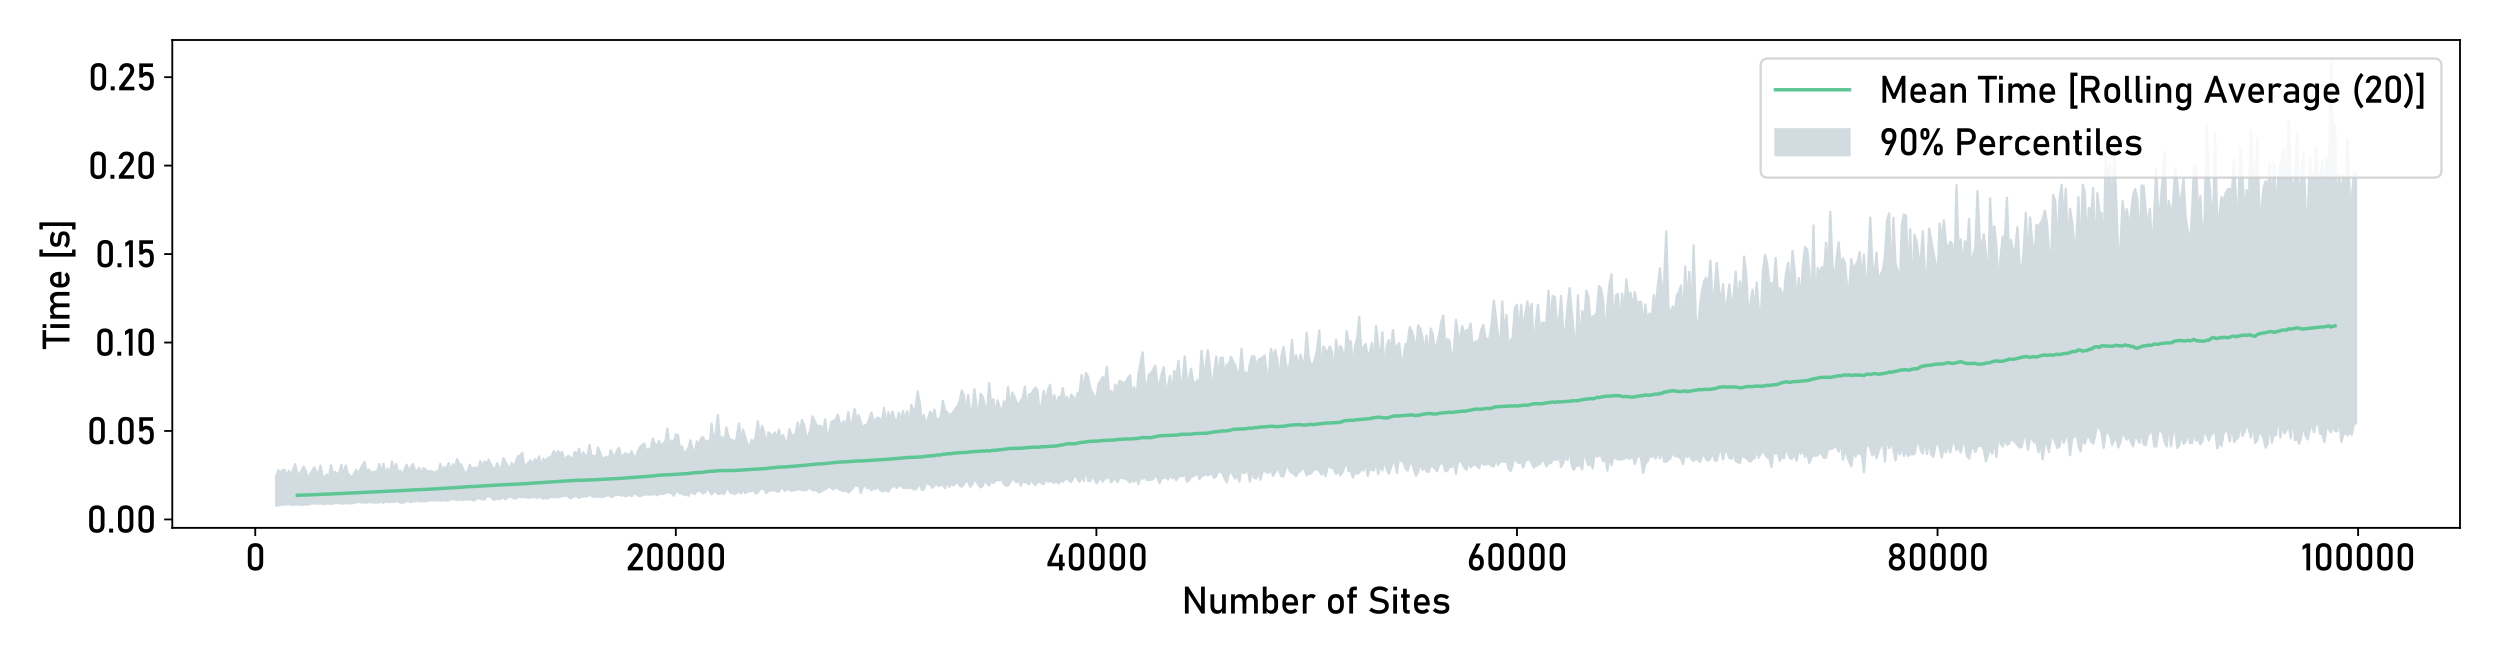 <?xml version="1.0" encoding="utf-8" standalone="no"?>
<!DOCTYPE svg PUBLIC "-//W3C//DTD SVG 1.1//EN"
  "http://www.w3.org/Graphics/SVG/1.1/DTD/svg11.dtd">
<svg xmlns:xlink="http://www.w3.org/1999/xlink" width="1080pt" height="288pt" viewBox="0 0 1080 288" xmlns="http://www.w3.org/2000/svg" version="1.1">
 <defs>
  <style type="text/css">*{stroke-linejoin: round; stroke-linecap: butt}</style>
 </defs>
 <g id="figure_1">
  <g id="patch_1">
   <path d="M 0 288 
L 1080 288 
L 1080 0 
L 0 0 
z
" style="fill: #ffffff"/>
  </g>
  <g id="axes_1">
   <g id="patch_2">
    <path d="M 74.427 228.04 
L 1062.72 228.04 
L 1062.72 17.28 
L 74.427 17.28 
z
" style="fill: #ffffff"/>
   </g>
   <g id="PolyCollection_1">
    <defs>
     <path id="m93b2eb63b1" d="M 119.35 -82.372 
L 119.35 -69.54 
L 120.258 -69.737 
L 121.167 -69.96 
L 122.075 -69.988 
L 122.984 -70.147 
L 123.892 -70.121 
L 124.801 -70.331 
L 125.709 -69.913 
L 126.617 -69.977 
L 127.526 -69.959 
L 128.434 -70.11 
L 129.343 -70.182 
L 130.251 -69.845 
L 131.16 -69.943 
L 132.068 -70.154 
L 132.976 -70.063 
L 133.885 -70.311 
L 134.793 -70.541 
L 135.702 -70.542 
L 136.61 -70.485 
L 137.519 -70.472 
L 138.427 -70.384 
L 139.336 -70.44 
L 140.244 -70.222 
L 141.152 -70.575 
L 142.061 -70.452 
L 142.969 -70.42 
L 143.878 -70.395 
L 144.786 -70.749 
L 145.695 -70.761 
L 146.603 -70.588 
L 147.512 -70.505 
L 148.42 -70.437 
L 149.328 -71.001 
L 150.237 -70.452 
L 151.145 -70.638 
L 152.054 -70.55 
L 152.962 -70.806 
L 153.871 -70.997 
L 154.779 -71.147 
L 155.688 -71.066 
L 156.596 -70.888 
L 157.504 -70.998 
L 158.413 -70.79 
L 159.321 -71.4 
L 160.23 -70.987 
L 161.138 -70.976 
L 162.047 -70.883 
L 162.955 -70.885 
L 163.863 -70.988 
L 164.772 -71.279 
L 165.68 -70.781 
L 166.589 -71.463 
L 167.497 -71.169 
L 168.406 -71.165 
L 169.314 -71.261 
L 170.223 -71.174 
L 171.131 -71.644 
L 172.039 -71.486 
L 172.948 -70.884 
L 173.856 -70.859 
L 174.765 -71.087 
L 175.673 -71.603 
L 176.582 -71.379 
L 177.49 -71.09 
L 178.399 -71.555 
L 179.307 -71.445 
L 180.215 -71.973 
L 181.124 -71.378 
L 182.032 -71.589 
L 182.941 -71.401 
L 183.849 -71.507 
L 184.758 -71.612 
L 185.666 -71.786 
L 186.574 -72.201 
L 187.483 -71.756 
L 188.391 -71.86 
L 189.3 -71.878 
L 190.208 -71.771 
L 191.117 -71.718 
L 192.025 -72.063 
L 192.934 -71.767 
L 193.842 -71.877 
L 194.75 -72.287 
L 195.659 -72.322 
L 196.567 -72.384 
L 197.476 -71.931 
L 198.384 -72.191 
L 199.293 -72.145 
L 200.201 -71.993 
L 201.11 -72.368 
L 202.018 -72.204 
L 202.926 -72.291 
L 203.835 -72.193 
L 204.743 -71.758 
L 205.652 -72.376 
L 206.56 -72.842 
L 207.469 -72.634 
L 208.377 -72.3 
L 209.286 -72.174 
L 210.194 -73.544 
L 211.102 -73.42 
L 212.011 -73.86 
L 212.919 -72.322 
L 213.828 -72.185 
L 214.736 -72.885 
L 215.645 -72.224 
L 216.553 -72.788 
L 217.461 -73.164 
L 218.37 -72.269 
L 219.278 -73.223 
L 220.187 -73.268 
L 221.095 -73.345 
L 222.004 -72.625 
L 222.912 -72.725 
L 223.821 -73.488 
L 224.729 -73.339 
L 225.637 -73.24 
L 226.546 -73.37 
L 227.454 -73.207 
L 228.363 -72.956 
L 229.271 -73.134 
L 230.18 -73.257 
L 231.088 -73.263 
L 231.997 -72.84 
L 232.905 -73.617 
L 233.813 -73.088 
L 234.722 -72.541 
L 235.63 -73.056 
L 236.539 -72.59 
L 237.447 -73.312 
L 238.356 -73.319 
L 239.264 -73.147 
L 240.172 -73.372 
L 241.081 -73.251 
L 241.989 -73.372 
L 242.898 -73.756 
L 243.806 -73.714 
L 244.715 -74.21 
L 245.623 -73.363 
L 246.532 -72.73 
L 247.44 -73.239 
L 248.348 -73.786 
L 249.257 -73.595 
L 250.165 -72.882 
L 251.074 -73.418 
L 251.982 -73.437 
L 252.891 -73.615 
L 253.799 -73.656 
L 254.708 -74.453 
L 255.616 -73.806 
L 256.524 -73.346 
L 257.433 -73.619 
L 258.341 -73.337 
L 259.25 -73.508 
L 260.158 -73.324 
L 261.067 -73.617 
L 261.975 -73.884 
L 262.883 -74.253 
L 263.792 -73.428 
L 264.7 -73.425 
L 265.609 -74.124 
L 266.517 -74.251 
L 267.426 -74.449 
L 268.334 -73.823 
L 269.243 -74.267 
L 270.151 -73.574 
L 271.059 -73.978 
L 271.968 -74.267 
L 272.876 -73.612 
L 273.785 -74.954 
L 274.693 -74.68 
L 275.602 -73.987 
L 276.51 -73.62 
L 277.419 -74.118 
L 278.327 -74.177 
L 279.235 -74.622 
L 280.144 -74.264 
L 281.052 -74.483 
L 281.961 -74.215 
L 282.869 -74.979 
L 283.778 -74.043 
L 284.686 -74.507 
L 285.595 -74.708 
L 286.503 -74.655 
L 287.411 -74.962 
L 288.32 -75.621 
L 289.228 -75.024 
L 290.137 -75.126 
L 291.045 -73.825 
L 291.954 -75.556 
L 292.862 -75.639 
L 293.77 -74.8 
L 294.679 -74.898 
L 295.587 -74.145 
L 296.496 -74.604 
L 297.404 -73.821 
L 298.313 -75.486 
L 299.221 -75.042 
L 300.13 -74.548 
L 301.038 -75.785 
L 301.946 -76.132 
L 302.855 -75.633 
L 303.763 -74.862 
L 304.672 -75.406 
L 305.58 -77.241 
L 306.489 -75.92 
L 307.397 -74.439 
L 308.306 -75.609 
L 309.214 -75.723 
L 310.122 -74.638 
L 311.031 -74.761 
L 311.939 -74.938 
L 312.848 -74.601 
L 313.756 -76.566 
L 314.665 -76.867 
L 315.573 -75.015 
L 316.481 -75.213 
L 317.39 -74.537 
L 318.298 -75.176 
L 319.207 -75.933 
L 320.115 -74.816 
L 321.024 -76.81 
L 321.932 -74.926 
L 322.841 -75.566 
L 323.749 -75.803 
L 324.657 -75.882 
L 325.566 -76.351 
L 326.474 -74.843 
L 327.383 -75.31 
L 328.291 -76.696 
L 329.2 -76.991 
L 330.108 -76.765 
L 331.017 -74.988 
L 331.925 -75.883 
L 332.833 -76.188 
L 333.742 -76.163 
L 334.65 -76.301 
L 335.559 -75.78 
L 336.467 -75.619 
L 337.376 -77.468 
L 338.284 -76.921 
L 339.193 -75.949 
L 340.101 -76.91 
L 341.009 -76.486 
L 341.918 -75.958 
L 342.826 -76.219 
L 343.735 -76.386 
L 344.643 -76.47 
L 345.552 -77.011 
L 346.46 -76.242 
L 347.368 -76.404 
L 348.277 -76.232 
L 349.185 -76.926 
L 350.094 -77.299 
L 351.002 -76.19 
L 351.911 -76.222 
L 352.819 -76.169 
L 353.728 -75.284 
L 354.636 -75.656 
L 355.544 -76.233 
L 356.453 -76.693 
L 357.361 -77.15 
L 358.27 -77.818 
L 359.178 -77.123 
L 360.087 -76.638 
L 360.995 -77.618 
L 361.904 -77.056 
L 362.812 -76.496 
L 363.72 -76.089 
L 364.629 -75.728 
L 365.537 -76.34 
L 366.446 -75.176 
L 367.354 -76 
L 368.263 -76.828 
L 369.171 -78.359 
L 370.079 -78.176 
L 370.988 -78.442 
L 371.896 -75.103 
L 372.805 -77.887 
L 373.713 -78.259 
L 374.622 -77.013 
L 375.53 -77.62 
L 376.439 -76.175 
L 377.347 -76.936 
L 378.255 -76.842 
L 379.164 -77.622 
L 380.072 -76.662 
L 380.981 -75.8 
L 381.889 -75.939 
L 382.798 -76.912 
L 383.706 -75.498 
L 384.615 -77.165 
L 385.523 -77.811 
L 386.431 -78.211 
L 387.34 -77.238 
L 388.248 -78.326 
L 389.157 -78.154 
L 390.065 -77.289 
L 390.974 -77.206 
L 391.882 -77.325 
L 392.79 -77.079 
L 393.699 -77.545 
L 394.607 -76.657 
L 395.516 -76.602 
L 396.424 -77.741 
L 397.333 -79.333 
L 398.241 -76.372 
L 399.15 -76.677 
L 400.058 -79.942 
L 400.966 -78.955 
L 401.875 -78.679 
L 402.783 -77.298 
L 403.692 -78.306 
L 404.6 -79.177 
L 405.509 -78.046 
L 406.417 -78.638 
L 407.326 -78.585 
L 408.234 -77.168 
L 409.142 -79.871 
L 410.051 -77.76 
L 410.959 -78.928 
L 411.868 -78.413 
L 412.776 -79.143 
L 413.685 -80.158 
L 414.593 -78.163 
L 415.502 -77.809 
L 416.41 -78.915 
L 417.318 -80.412 
L 418.227 -79.802 
L 419.135 -77.69 
L 420.044 -78.882 
L 420.952 -80.709 
L 421.861 -80.043 
L 422.769 -78.443 
L 423.677 -77.426 
L 424.586 -78.186 
L 425.494 -81.416 
L 426.403 -79.113 
L 427.311 -78.265 
L 428.22 -80.288 
L 429.128 -79.315 
L 430.037 -80.293 
L 430.945 -80.77 
L 431.853 -80.433 
L 432.762 -81.075 
L 433.67 -79.092 
L 434.579 -78.151 
L 435.487 -78.308 
L 436.396 -79.678 
L 437.304 -81.112 
L 438.213 -80.884 
L 439.121 -79.654 
L 440.029 -80.683 
L 440.938 -78.224 
L 441.846 -80.103 
L 442.755 -79.725 
L 443.663 -79.494 
L 444.572 -78.838 
L 445.48 -81.123 
L 446.388 -79.496 
L 447.297 -78.427 
L 448.205 -79.844 
L 449.114 -79.737 
L 450.022 -79.274 
L 450.931 -78.857 
L 451.839 -81.358 
L 452.748 -79.867 
L 453.656 -80.545 
L 454.564 -79.658 
L 455.473 -79.504 
L 456.381 -80.092 
L 457.29 -79.156 
L 458.198 -80.738 
L 459.107 -79.859 
L 460.015 -80.901 
L 460.924 -81.407 
L 461.832 -80.343 
L 462.74 -79.784 
L 463.649 -81.561 
L 464.557 -82.88 
L 465.466 -81.215 
L 466.374 -79.884 
L 467.283 -82.632 
L 468.191 -80.213 
L 469.1 -86.525 
L 470.008 -80.412 
L 470.916 -80.15 
L 471.825 -81.878 
L 472.733 -81.334 
L 473.642 -79.278 
L 474.55 -80.378 
L 475.459 -81.79 
L 476.367 -79.977 
L 477.275 -81.69 
L 478.184 -81.256 
L 479.092 -83.057 
L 480.001 -79.659 
L 480.909 -80.689 
L 481.818 -81.72 
L 482.726 -79.711 
L 483.635 -81.452 
L 484.543 -81.601 
L 485.451 -81.358 
L 486.36 -81.111 
L 487.268 -80.441 
L 488.177 -79.592 
L 489.085 -80.843 
L 489.994 -79.883 
L 490.902 -81.715 
L 491.811 -78.85 
L 492.719 -81.892 
L 493.627 -81.209 
L 494.536 -81.938 
L 495.444 -80.626 
L 496.353 -80.657 
L 497.261 -80.776 
L 498.17 -80.948 
L 499.078 -82.902 
L 499.986 -81.708 
L 500.895 -79.244 
L 501.803 -81.284 
L 502.712 -81.435 
L 503.62 -81.912 
L 504.529 -80.875 
L 505.437 -83.483 
L 506.346 -81.368 
L 507.254 -82.269 
L 508.162 -80.544 
L 509.071 -82.159 
L 509.979 -82.446 
L 510.888 -82.241 
L 511.796 -83.87 
L 512.705 -79.887 
L 513.613 -80.486 
L 514.522 -81.934 
L 515.43 -82.263 
L 516.338 -82.838 
L 517.247 -83.81 
L 518.155 -81.007 
L 519.064 -82.371 
L 519.972 -82.587 
L 520.881 -83.296 
L 521.789 -82.708 
L 522.698 -83.213 
L 523.606 -83.314 
L 524.514 -81.558 
L 525.423 -82.367 
L 526.331 -84.531 
L 527.24 -84.147 
L 528.148 -83.474 
L 529.057 -81.36 
L 529.965 -79.619 
L 530.873 -83.228 
L 531.782 -85.047 
L 532.69 -82.55 
L 533.599 -81.249 
L 534.507 -82.902 
L 535.416 -80 
L 536.324 -85.874 
L 537.233 -83.584 
L 538.141 -84.003 
L 539.049 -85.155 
L 539.958 -79.95 
L 540.866 -84.973 
L 541.775 -81.572 
L 542.683 -81.318 
L 543.592 -84.877 
L 544.5 -80.76 
L 545.409 -84.265 
L 546.317 -84.695 
L 547.225 -83.872 
L 548.134 -83.931 
L 549.042 -85.242 
L 549.951 -82.453 
L 550.859 -84.088 
L 551.768 -85.649 
L 552.676 -84.465 
L 553.584 -82.208 
L 554.493 -82.262 
L 555.401 -85.495 
L 556.31 -87.341 
L 557.218 -84.411 
L 558.127 -83.791 
L 559.035 -83.204 
L 559.944 -82.323 
L 560.852 -84.095 
L 561.76 -84.573 
L 562.669 -85.331 
L 563.577 -85.602 
L 564.486 -82.64 
L 565.394 -83.469 
L 566.303 -83.382 
L 567.211 -84.742 
L 568.12 -85.158 
L 569.028 -85.465 
L 569.936 -84.508 
L 570.845 -83.015 
L 571.753 -84.239 
L 572.662 -82.242 
L 573.57 -86.993 
L 574.479 -86.082 
L 575.387 -86.029 
L 576.295 -85.117 
L 577.204 -83.234 
L 578.112 -84.787 
L 579.021 -82.679 
L 579.929 -83.974 
L 580.838 -86.394 
L 581.746 -87.996 
L 582.655 -84.443 
L 583.563 -84.655 
L 584.471 -81.655 
L 585.38 -84.273 
L 586.288 -83.326 
L 587.197 -83.84 
L 588.105 -85.58 
L 589.014 -84.723 
L 589.922 -88.029 
L 590.831 -82.469 
L 591.739 -85.784 
L 592.647 -84.912 
L 593.556 -84.832 
L 594.464 -89.268 
L 595.373 -83.145 
L 596.281 -87.399 
L 597.19 -84.823 
L 598.098 -89.266 
L 599.007 -85.585 
L 599.915 -83.385 
L 600.823 -85.795 
L 601.732 -88.531 
L 602.64 -87.835 
L 603.549 -83.703 
L 604.457 -91.656 
L 605.366 -88.811 
L 606.274 -88.439 
L 607.182 -85.653 
L 608.091 -84.726 
L 608.999 -87.808 
L 609.908 -88.253 
L 610.816 -85.178 
L 611.725 -82.483 
L 612.633 -84.205 
L 613.542 -88.169 
L 614.45 -85.028 
L 615.358 -86.338 
L 616.267 -84.392 
L 617.175 -84.146 
L 618.084 -87.022 
L 618.992 -86.566 
L 619.901 -85.557 
L 620.809 -84.377 
L 621.718 -87.222 
L 622.626 -88.229 
L 623.534 -87.365 
L 624.443 -84.388 
L 625.351 -84.822 
L 626.26 -86.589 
L 627.168 -86.24 
L 628.077 -88.337 
L 628.985 -83.355 
L 629.893 -89.065 
L 630.802 -88.812 
L 631.71 -87.826 
L 632.619 -85.868 
L 633.527 -85.034 
L 634.436 -88.792 
L 635.344 -86.089 
L 636.253 -86.966 
L 637.161 -87.499 
L 638.069 -86.668 
L 638.978 -85.66 
L 639.886 -89.434 
L 640.795 -87.414 
L 641.703 -87.241 
L 642.612 -87.73 
L 643.52 -87.683 
L 644.429 -86.655 
L 645.337 -86.521 
L 646.245 -90.46 
L 647.154 -87.157 
L 648.062 -88.418 
L 648.971 -88.77 
L 649.879 -88.433 
L 650.788 -89.55 
L 651.696 -85.461 
L 652.605 -84.576 
L 653.513 -87.234 
L 654.421 -91.258 
L 655.33 -88.456 
L 656.238 -87.977 
L 657.147 -88.491 
L 658.055 -86.021 
L 658.964 -89.136 
L 659.872 -89.362 
L 660.78 -89.856 
L 661.689 -88.017 
L 662.597 -86.067 
L 663.506 -86.693 
L 664.414 -87.248 
L 665.323 -87.571 
L 666.231 -89.516 
L 667.14 -88.762 
L 668.048 -86.492 
L 668.956 -88.052 
L 669.865 -87.896 
L 670.773 -89.317 
L 671.682 -89.651 
L 672.59 -89.299 
L 673.499 -91.652 
L 674.407 -86.311 
L 675.316 -88.077 
L 676.224 -90.7 
L 677.132 -89.287 
L 678.041 -93.895 
L 678.949 -87.252 
L 679.858 -85.014 
L 680.766 -86.888 
L 681.675 -86.81 
L 682.583 -87.267 
L 683.491 -85.196 
L 684.4 -94.172 
L 685.308 -89.451 
L 686.217 -87.023 
L 687.125 -88.588 
L 688.034 -85.707 
L 688.942 -93.066 
L 689.851 -90.785 
L 690.759 -91.088 
L 691.667 -91.273 
L 692.576 -88.626 
L 693.484 -90.858 
L 694.393 -84.704 
L 695.301 -91.296 
L 696.21 -87.03 
L 697.118 -91.308 
L 698.027 -89.933 
L 698.935 -89.599 
L 699.843 -89.408 
L 700.752 -89.703 
L 701.66 -89.767 
L 702.569 -90.749 
L 703.477 -89.893 
L 704.386 -89.948 
L 705.294 -91.664 
L 706.202 -87.585 
L 707.111 -90.056 
L 708.019 -91.751 
L 708.928 -90.158 
L 709.836 -83.695 
L 710.745 -87.754 
L 711.653 -88.511 
L 712.562 -91.055 
L 713.47 -90.649 
L 714.378 -91.3 
L 715.287 -89.881 
L 716.195 -93.172 
L 717.104 -89.981 
L 718.012 -93.806 
L 718.921 -88.615 
L 719.829 -88.572 
L 720.738 -89.347 
L 721.646 -90.045 
L 722.554 -92.824 
L 723.463 -91.083 
L 724.371 -90.821 
L 725.28 -90.808 
L 726.188 -89.716 
L 727.097 -87.444 
L 728.005 -92.872 
L 728.914 -90.452 
L 729.822 -91.949 
L 730.73 -89.634 
L 731.639 -88.884 
L 732.547 -89.764 
L 733.456 -89.549 
L 734.364 -88.441 
L 735.273 -90.694 
L 736.181 -91.751 
L 737.089 -89.447 
L 737.998 -88.981 
L 738.906 -90.107 
L 739.815 -93.089 
L 740.723 -89.096 
L 741.632 -88.973 
L 742.54 -92.397 
L 743.449 -94.415 
L 744.357 -89.522 
L 745.265 -93.763 
L 746.174 -92.816 
L 747.082 -90.175 
L 747.991 -89.824 
L 748.899 -92.697 
L 749.808 -88.822 
L 750.716 -88.41 
L 751.625 -88.009 
L 752.533 -91.779 
L 753.441 -90.428 
L 754.35 -90.315 
L 755.258 -89.213 
L 756.167 -88.591 
L 757.075 -89.678 
L 757.984 -90.113 
L 758.892 -93.746 
L 759.8 -90.226 
L 760.709 -92.151 
L 761.617 -93.371 
L 762.526 -91.7 
L 763.434 -90.378 
L 764.343 -90.191 
L 765.251 -86.285 
L 766.16 -93.422 
L 767.068 -92.008 
L 767.976 -92.619 
L 768.885 -88.926 
L 769.793 -90.881 
L 770.702 -89.997 
L 771.61 -95.839 
L 772.519 -91.929 
L 773.427 -89.941 
L 774.336 -90.105 
L 775.244 -92.089 
L 776.152 -89.015 
L 777.061 -94.212 
L 777.969 -91.963 
L 778.878 -93.432 
L 779.786 -90.657 
L 780.695 -92.778 
L 781.603 -87.963 
L 782.512 -90.276 
L 783.42 -91.552 
L 784.328 -91.034 
L 785.237 -91.303 
L 786.145 -93.059 
L 787.054 -91.559 
L 787.962 -90.213 
L 788.871 -90.407 
L 789.779 -94.525 
L 790.687 -93.852 
L 791.596 -94.255 
L 792.504 -94.953 
L 793.413 -94.976 
L 794.321 -92.889 
L 795.23 -97.639 
L 796.138 -89.489 
L 797.047 -94.152 
L 797.955 -91.126 
L 798.863 -88.543 
L 799.772 -86.546 
L 800.68 -94.365 
L 801.589 -90.762 
L 802.497 -92.878 
L 803.406 -91.729 
L 804.314 -91.946 
L 805.223 -84.055 
L 806.131 -95.464 
L 807.039 -95.852 
L 807.948 -94.374 
L 808.856 -91.283 
L 809.765 -93.331 
L 810.673 -90.103 
L 811.582 -93.473 
L 812.49 -95.29 
L 813.398 -97.471 
L 814.307 -88.664 
L 815.215 -100.923 
L 816.124 -94.386 
L 817.032 -96.83 
L 817.941 -93.998 
L 818.849 -89.144 
L 819.758 -95.446 
L 820.666 -91.736 
L 821.574 -95.785 
L 822.483 -91.031 
L 823.391 -93.503 
L 824.3 -91.05 
L 825.208 -91.901 
L 826.117 -91.695 
L 827.025 -91.925 
L 827.934 -95.95 
L 828.842 -97.67 
L 829.75 -93.488 
L 830.659 -92.034 
L 831.567 -98.297 
L 832.476 -91.847 
L 833.384 -98.702 
L 834.293 -91.629 
L 835.201 -90.657 
L 836.109 -95.401 
L 837.018 -97.681 
L 837.926 -94.468 
L 838.835 -90.42 
L 839.743 -95.325 
L 840.652 -92.525 
L 841.56 -96.627 
L 842.469 -92.55 
L 843.377 -96.541 
L 844.285 -97.581 
L 845.194 -93.621 
L 846.102 -95.507 
L 847.011 -92.569 
L 847.919 -96.76 
L 848.828 -96.363 
L 849.736 -91.067 
L 850.645 -89.955 
L 851.553 -94.093 
L 852.461 -95.097 
L 853.37 -92.808 
L 854.278 -95.076 
L 855.187 -95.466 
L 856.095 -95.349 
L 857.004 -93.764 
L 857.912 -88.667 
L 858.821 -91.634 
L 859.729 -94.886 
L 860.637 -91.987 
L 861.546 -98.23 
L 862.454 -90.593 
L 863.363 -100.448 
L 864.271 -96.55 
L 865.18 -95.052 
L 866.088 -98.548 
L 866.996 -95.889 
L 867.905 -96.376 
L 868.813 -98.658 
L 869.722 -97.669 
L 870.63 -96.798 
L 871.539 -95.826 
L 872.447 -94.726 
L 873.356 -94.83 
L 874.264 -99.251 
L 875.172 -99.734 
L 876.081 -93.734 
L 876.989 -98.743 
L 877.898 -98.475 
L 878.806 -96.904 
L 879.715 -97.221 
L 880.623 -92.638 
L 881.532 -96.712 
L 882.44 -89.637 
L 883.348 -96.365 
L 884.257 -96.447 
L 885.165 -92.732 
L 886.074 -99.23 
L 886.982 -99.001 
L 887.891 -97.056 
L 888.799 -94.446 
L 889.707 -95.075 
L 890.616 -101.39 
L 891.524 -96.59 
L 892.433 -99.219 
L 893.341 -99.847 
L 894.25 -91.308 
L 895.158 -98.671 
L 896.067 -99.061 
L 896.975 -101.451 
L 897.883 -95.555 
L 898.792 -93.022 
L 899.7 -99.489 
L 900.609 -96.313 
L 901.517 -99.148 
L 902.426 -99.544 
L 903.334 -97.471 
L 904.243 -96.283 
L 905.151 -99.829 
L 906.059 -105.593 
L 906.968 -102.831 
L 907.876 -101.03 
L 908.785 -94.468 
L 909.693 -101.388 
L 910.602 -101.078 
L 911.51 -100.163 
L 912.419 -95.837 
L 913.327 -98.089 
L 914.235 -98.494 
L 915.144 -94.706 
L 916.052 -97.116 
L 916.961 -102.003 
L 917.869 -99.614 
L 918.778 -98.068 
L 919.686 -99.894 
L 920.594 -97.061 
L 921.503 -95.184 
L 922.411 -100.03 
L 923.32 -98.622 
L 924.228 -96.753 
L 925.137 -101.477 
L 926.045 -96.148 
L 926.954 -95.659 
L 927.862 -99.869 
L 928.77 -101.118 
L 929.679 -103.257 
L 930.587 -95.231 
L 931.496 -95.072 
L 932.404 -101.518 
L 933.313 -101.981 
L 934.221 -101.052 
L 935.13 -97.244 
L 936.038 -95.149 
L 936.946 -106.118 
L 937.855 -95.224 
L 938.763 -101.242 
L 939.672 -102.872 
L 940.58 -94.513 
L 941.489 -95.799 
L 942.397 -100.831 
L 943.305 -96.284 
L 944.214 -97.141 
L 945.122 -101.782 
L 946.031 -96.591 
L 946.939 -96.54 
L 947.848 -101.084 
L 948.756 -97.702 
L 949.665 -98.198 
L 950.573 -96.084 
L 951.481 -97.498 
L 952.39 -102.707 
L 953.298 -100.173 
L 954.207 -97.683 
L 955.115 -100.195 
L 956.024 -100.835 
L 956.932 -102.627 
L 957.841 -94.301 
L 958.749 -97.61 
L 959.657 -95.282 
L 960.566 -100.522 
L 961.474 -102.451 
L 962.383 -101.468 
L 963.291 -97.36 
L 964.2 -105.279 
L 965.108 -97.051 
L 966.017 -98.173 
L 966.925 -99.092 
L 967.833 -105.407 
L 968.742 -99.734 
L 969.65 -101.458 
L 970.559 -103.986 
L 971.467 -103.153 
L 972.376 -98.94 
L 973.284 -105.852 
L 974.192 -96.679 
L 975.101 -97.793 
L 976.009 -101.86 
L 976.918 -100.445 
L 977.826 -98.74 
L 978.735 -94.618 
L 979.643 -96.219 
L 980.552 -106.383 
L 981.46 -96.774 
L 982.368 -100.953 
L 983.277 -99.92 
L 984.185 -110.422 
L 985.094 -99.004 
L 986.002 -104.582 
L 986.911 -100.828 
L 987.819 -102.295 
L 988.728 -104.183 
L 989.636 -98.645 
L 990.544 -110.052 
L 991.453 -97.784 
L 992.361 -98.805 
L 993.27 -96.279 
L 994.178 -99.694 
L 995.087 -104.587 
L 995.995 -99.845 
L 996.903 -98.184 
L 997.812 -102.269 
L 998.72 -105.201 
L 999.629 -101.267 
L 1000.537 -105.458 
L 1001.446 -105.106 
L 1002.354 -100.621 
L 1003.263 -100.517 
L 1004.171 -97.002 
L 1005.079 -103.411 
L 1005.988 -102.991 
L 1006.896 -101.309 
L 1007.805 -104.742 
L 1008.713 -101.737 
L 1009.622 -101.732 
L 1010.53 -107.646 
L 1011.439 -97.108 
L 1012.347 -100.233 
L 1013.255 -101.304 
L 1014.164 -99.964 
L 1015.072 -101.072 
L 1015.981 -100.22 
L 1016.889 -104.907 
L 1017.798 -105.092 
L 1017.798 -213.524 
L 1017.798 -213.524 
L 1016.889 -212.37 
L 1015.981 -203.16 
L 1015.072 -202.309 
L 1014.164 -228.211 
L 1013.255 -206.86 
L 1012.347 -212.488 
L 1011.439 -203.813 
L 1010.53 -212.126 
L 1009.622 -193.443 
L 1008.713 -233.737 
L 1007.805 -232.18 
L 1006.896 -261.14 
L 1005.988 -199.708 
L 1005.079 -219.808 
L 1004.171 -199.06 
L 1003.263 -218.263 
L 1002.354 -209.502 
L 1001.446 -212.738 
L 1000.537 -224.638 
L 999.629 -205.019 
L 998.72 -212.46 
L 997.812 -219.938 
L 996.903 -191.996 
L 995.995 -198.283 
L 995.087 -222.354 
L 994.178 -212.662 
L 993.27 -193.262 
L 992.361 -230.537 
L 991.453 -211.179 
L 990.544 -204.08 
L 989.636 -213.767 
L 988.728 -235.901 
L 987.819 -204.595 
L 986.911 -223.17 
L 986.002 -221.917 
L 985.094 -216.212 
L 984.185 -210.823 
L 983.277 -196.083 
L 982.368 -217.277 
L 981.46 -196.937 
L 980.552 -217.69 
L 979.643 -204.438 
L 978.735 -209.756 
L 977.826 -206.584 
L 976.918 -196.976 
L 976.009 -199.025 
L 975.101 -228.286 
L 974.192 -203.696 
L 973.284 -215.386 
L 972.376 -231.666 
L 971.467 -198.991 
L 970.559 -205.914 
L 969.65 -195.364 
L 968.742 -211.533 
L 967.833 -224.297 
L 966.925 -198.023 
L 966.017 -198.445 
L 965.108 -219.157 
L 964.2 -205.226 
L 963.291 -206.347 
L 962.383 -206.154 
L 961.474 -204.638 
L 960.566 -200.886 
L 959.657 -202.843 
L 958.749 -194.692 
L 957.841 -190.309 
L 956.932 -229.843 
L 956.024 -190.422 
L 955.115 -200.353 
L 954.207 -211.082 
L 953.298 -233.65 
L 952.39 -194.124 
L 951.481 -181.631 
L 950.573 -203.258 
L 949.665 -193.723 
L 948.756 -215.545 
L 947.848 -216.409 
L 946.939 -195.879 
L 946.031 -181.374 
L 945.122 -188.442 
L 944.214 -193.923 
L 943.305 -210.688 
L 942.397 -202.974 
L 941.489 -199.576 
L 940.58 -209.468 
L 939.672 -215.48 
L 938.763 -200.002 
L 937.855 -194.993 
L 936.946 -201.171 
L 936.038 -189.493 
L 935.13 -222.358 
L 934.221 -210.421 
L 933.313 -199.185 
L 932.404 -193.619 
L 931.496 -215.103 
L 930.587 -194.536 
L 929.679 -178.983 
L 928.77 -197.804 
L 927.862 -189.736 
L 926.954 -196.966 
L 926.045 -207.755 
L 925.137 -207.849 
L 924.228 -178.45 
L 923.32 -202.245 
L 922.411 -206.311 
L 921.503 -203.915 
L 920.594 -195.87 
L 919.686 -190.04 
L 918.778 -197.651 
L 917.869 -192.917 
L 916.961 -201.115 
L 916.052 -181.633 
L 915.144 -176.21 
L 914.235 -200.917 
L 913.327 -224.359 
L 912.419 -191.863 
L 911.51 -217.201 
L 910.602 -209.55 
L 909.693 -222.994 
L 908.785 -177.661 
L 907.876 -195.969 
L 906.968 -196.45 
L 906.059 -204.512 
L 905.151 -174.359 
L 904.243 -206.754 
L 903.334 -194.237 
L 902.426 -198.147 
L 901.517 -182.293 
L 900.609 -205.393 
L 899.7 -208.175 
L 898.792 -174.365 
L 897.883 -202.839 
L 896.975 -183.446 
L 896.067 -183.284 
L 895.158 -192.033 
L 894.25 -197.89 
L 893.341 -179.832 
L 892.433 -206.391 
L 891.524 -191.651 
L 890.616 -208.115 
L 889.707 -201.489 
L 888.799 -178.544 
L 887.891 -201.017 
L 886.982 -203.731 
L 886.074 -174.819 
L 885.165 -179.652 
L 884.257 -191.992 
L 883.348 -196.965 
L 882.44 -193.279 
L 881.532 -191.681 
L 880.623 -189.866 
L 879.715 -190.863 
L 878.806 -175.689 
L 877.898 -183.699 
L 876.989 -194.069 
L 876.081 -173.698 
L 875.172 -196.119 
L 874.264 -180.433 
L 873.356 -169.798 
L 872.447 -173.967 
L 871.539 -189.829 
L 870.63 -180.656 
L 869.722 -178.479 
L 868.813 -184.267 
L 867.905 -178.643 
L 866.996 -202.573 
L 866.088 -184.704 
L 865.18 -185.806 
L 864.271 -177.271 
L 863.363 -164.329 
L 862.454 -181.335 
L 861.546 -190.282 
L 860.637 -183.937 
L 859.729 -202.316 
L 858.821 -162.531 
L 857.912 -178.356 
L 857.004 -186.821 
L 856.095 -179.376 
L 855.187 -185.963 
L 854.278 -205.518 
L 853.37 -181.215 
L 852.461 -177.883 
L 851.553 -169.168 
L 850.645 -193.482 
L 849.736 -179.521 
L 848.828 -183.763 
L 847.919 -170.558 
L 847.011 -184.585 
L 846.102 -178.664 
L 845.194 -208.031 
L 844.285 -167.579 
L 843.377 -182.613 
L 842.469 -183.61 
L 841.56 -179.914 
L 840.652 -183.027 
L 839.743 -192.775 
L 838.835 -182.916 
L 837.926 -191.418 
L 837.018 -168.76 
L 836.109 -174.459 
L 835.201 -179.1 
L 834.293 -184.14 
L 833.384 -189.251 
L 832.476 -168.435 
L 831.567 -169.669 
L 830.659 -188.123 
L 829.75 -175.254 
L 828.842 -176.681 
L 827.934 -183.966 
L 827.025 -186.497 
L 826.117 -158.173 
L 825.208 -188.928 
L 824.3 -166.764 
L 823.391 -194.707 
L 822.483 -195.39 
L 821.574 -190.592 
L 820.666 -162.028 
L 819.758 -171.097 
L 818.849 -174.321 
L 817.941 -193.905 
L 817.032 -162.738 
L 816.124 -195.774 
L 815.215 -192.747 
L 814.307 -177.241 
L 813.398 -171.399 
L 812.49 -169.648 
L 811.582 -163.967 
L 810.673 -178.881 
L 809.765 -168.551 
L 808.856 -173.875 
L 807.948 -193.965 
L 807.039 -172.307 
L 806.131 -160.841 
L 805.223 -178.084 
L 804.314 -165.695 
L 803.406 -179.088 
L 802.497 -174.95 
L 801.589 -173.476 
L 800.68 -171.155 
L 799.772 -176.053 
L 798.863 -162.847 
L 797.955 -164.081 
L 797.047 -174.099 
L 796.138 -176.42 
L 795.23 -171.574 
L 794.321 -183.305 
L 793.413 -176.495 
L 792.504 -165.786 
L 791.596 -174.313 
L 790.687 -196.441 
L 789.779 -169.136 
L 788.871 -183.139 
L 787.962 -169.718 
L 787.054 -172.643 
L 786.145 -169.808 
L 785.237 -172.236 
L 784.328 -151.803 
L 783.42 -190.584 
L 782.512 -153.944 
L 781.603 -171.414 
L 780.695 -180.22 
L 779.786 -181.238 
L 778.878 -173.567 
L 777.969 -157.659 
L 777.061 -167.917 
L 776.152 -157.095 
L 775.244 -171.295 
L 774.336 -179.622 
L 773.427 -160.928 
L 772.519 -174.416 
L 771.61 -170.302 
L 770.702 -160.725 
L 769.793 -161.524 
L 768.885 -163.482 
L 767.976 -162.015 
L 767.068 -176.559 
L 766.16 -162.428 
L 765.251 -165.85 
L 764.343 -164.97 
L 763.434 -174.105 
L 762.526 -177.924 
L 761.617 -170.998 
L 760.709 -151.659 
L 759.8 -154.241 
L 758.892 -166.039 
L 757.984 -153.912 
L 757.075 -162.777 
L 756.167 -156.707 
L 755.258 -152.952 
L 754.35 -169.647 
L 753.441 -177.205 
L 752.533 -157.72 
L 751.625 -166.418 
L 750.716 -155.524 
L 749.808 -170.702 
L 748.899 -160.091 
L 747.991 -155.066 
L 747.082 -165.142 
L 746.174 -158.172 
L 745.265 -152.829 
L 744.357 -165.214 
L 743.449 -156.558 
L 742.54 -163.936 
L 741.632 -174.406 
L 740.723 -162.62 
L 739.815 -155.813 
L 738.906 -175.467 
L 737.998 -162.979 
L 737.089 -168.051 
L 736.181 -166.593 
L 735.273 -162.543 
L 734.364 -155.727 
L 733.456 -144.093 
L 732.547 -151.528 
L 731.639 -181.982 
L 730.73 -149.063 
L 729.822 -170.601 
L 728.914 -157.264 
L 728.005 -172.893 
L 727.097 -146.375 
L 726.188 -164.648 
L 725.28 -161.761 
L 724.371 -160.275 
L 723.463 -152.744 
L 722.554 -155.64 
L 721.646 -151.695 
L 720.738 -155.694 
L 719.829 -188.051 
L 718.921 -167.418 
L 718.012 -159.643 
L 717.104 -172.122 
L 716.195 -164.779 
L 715.287 -155.04 
L 714.378 -160.528 
L 713.47 -149.305 
L 712.562 -152.566 
L 711.653 -149.085 
L 710.745 -156.437 
L 709.836 -146.83 
L 708.928 -157.533 
L 708.019 -157.562 
L 707.111 -156.903 
L 706.202 -161.743 
L 705.294 -154.446 
L 704.386 -161.599 
L 703.477 -159.632 
L 702.569 -167.302 
L 701.66 -153.068 
L 700.752 -161.108 
L 699.843 -146.205 
L 698.935 -161.088 
L 698.027 -160.245 
L 697.118 -143.563 
L 696.21 -169.521 
L 695.301 -165.43 
L 694.393 -156.03 
L 693.484 -141.713 
L 692.576 -157.868 
L 691.667 -163.345 
L 690.759 -164.405 
L 689.851 -153.554 
L 688.942 -151.456 
L 688.034 -151.308 
L 687.125 -148.715 
L 686.217 -159.774 
L 685.308 -162.409 
L 684.4 -149.594 
L 683.491 -153.56 
L 682.583 -136.596 
L 681.675 -160.421 
L 680.766 -135.348 
L 679.858 -144.341 
L 678.949 -153.753 
L 678.041 -163.559 
L 677.132 -154.85 
L 676.224 -145.092 
L 675.316 -144.372 
L 674.407 -160.148 
L 673.499 -149.594 
L 672.59 -148.317 
L 671.682 -159.587 
L 670.773 -160.227 
L 669.865 -147.276 
L 668.956 -162.515 
L 668.048 -148.929 
L 667.14 -148.346 
L 666.231 -148.721 
L 665.323 -143.758 
L 664.414 -156.385 
L 663.506 -148.569 
L 662.597 -136.311 
L 661.689 -156.726 
L 660.78 -152.282 
L 659.872 -157.769 
L 658.964 -152.714 
L 658.055 -144.338 
L 657.147 -156.149 
L 656.238 -143.009 
L 655.33 -156.296 
L 654.421 -154.914 
L 653.513 -142.322 
L 652.605 -140.903 
L 651.696 -137.928 
L 650.788 -151.93 
L 649.879 -142.815 
L 648.971 -157.723 
L 648.062 -137.713 
L 647.154 -142.881 
L 646.245 -150.876 
L 645.337 -158.077 
L 644.429 -148.258 
L 643.52 -142.157 
L 642.612 -140.876 
L 641.703 -142.28 
L 640.795 -147.644 
L 639.886 -145.394 
L 638.978 -140.997 
L 638.069 -140.599 
L 637.161 -140.266 
L 636.253 -136.817 
L 635.344 -148.149 
L 634.436 -145.248 
L 633.527 -145.375 
L 632.619 -143.446 
L 631.71 -147.099 
L 630.802 -142.215 
L 629.893 -143.042 
L 628.985 -149.765 
L 628.077 -136.313 
L 627.168 -132.585 
L 626.26 -140.459 
L 625.351 -141.673 
L 624.443 -136.503 
L 623.534 -151.598 
L 622.626 -148.917 
L 621.718 -143.451 
L 620.809 -139.662 
L 619.901 -135.756 
L 618.992 -143.377 
L 618.084 -146.081 
L 617.175 -132.301 
L 616.267 -142.968 
L 615.358 -135.872 
L 614.45 -142.287 
L 613.542 -146.032 
L 612.633 -147.471 
L 611.725 -135.235 
L 610.816 -141.708 
L 609.908 -145.042 
L 608.999 -146.736 
L 608.091 -139.562 
L 607.182 -139.385 
L 606.274 -133.157 
L 605.366 -131.88 
L 604.457 -139.747 
L 603.549 -138.569 
L 602.64 -137.379 
L 601.732 -145.418 
L 600.823 -136.108 
L 599.915 -141.029 
L 599.007 -138.144 
L 598.098 -127.047 
L 597.19 -144.438 
L 596.281 -132.73 
L 595.373 -138.861 
L 594.464 -147.176 
L 593.556 -130.853 
L 592.647 -139.957 
L 591.739 -135.5 
L 590.831 -134.639 
L 589.922 -139.361 
L 589.014 -138.014 
L 588.105 -134.681 
L 587.197 -151.161 
L 586.288 -141.549 
L 585.38 -138.655 
L 584.471 -128.742 
L 583.563 -140.476 
L 582.655 -140.242 
L 581.746 -145.008 
L 580.838 -129.951 
L 579.929 -136.617 
L 579.021 -138.648 
L 578.112 -134.779 
L 577.204 -141.174 
L 576.295 -126.837 
L 575.387 -136.007 
L 574.479 -138.326 
L 573.57 -136.007 
L 572.662 -136.6 
L 571.753 -138.29 
L 570.845 -126.359 
L 569.936 -145.293 
L 569.028 -137.095 
L 568.12 -133.047 
L 567.211 -130.59 
L 566.303 -130.128 
L 565.394 -133.843 
L 564.486 -144.239 
L 563.577 -131.322 
L 562.669 -131.881 
L 561.76 -134.81 
L 560.852 -128.349 
L 559.944 -134.527 
L 559.035 -130.552 
L 558.127 -141.124 
L 557.218 -131.142 
L 556.31 -126.792 
L 555.401 -131.356 
L 554.493 -138.149 
L 553.584 -134.229 
L 552.676 -123.21 
L 551.768 -132.971 
L 550.859 -136.747 
L 549.951 -133.356 
L 549.042 -137.252 
L 548.134 -126.313 
L 547.225 -126.575 
L 546.317 -134.426 
L 545.409 -133.374 
L 544.5 -133.133 
L 543.592 -132.19 
L 542.683 -130.552 
L 541.775 -134.058 
L 540.866 -134.097 
L 539.958 -130.826 
L 539.049 -125.146 
L 538.141 -127.189 
L 537.233 -125.919 
L 536.324 -137.251 
L 535.416 -125.672 
L 534.507 -127.451 
L 533.599 -130.268 
L 532.69 -131.774 
L 531.782 -133.824 
L 530.873 -130.588 
L 529.965 -130.489 
L 529.057 -126.331 
L 528.148 -133.615 
L 527.24 -133.277 
L 526.331 -126.04 
L 525.423 -134.031 
L 524.514 -126.954 
L 523.606 -119.297 
L 522.698 -129.253 
L 521.789 -136.669 
L 520.881 -130.02 
L 519.972 -126.424 
L 519.064 -136.447 
L 518.155 -121.751 
L 517.247 -123.809 
L 516.338 -121.656 
L 515.43 -123.374 
L 514.522 -128.71 
L 513.613 -123.82 
L 512.705 -124.147 
L 511.796 -134.027 
L 510.888 -123.298 
L 509.979 -121.899 
L 509.071 -132.045 
L 508.162 -125.292 
L 507.254 -127.738 
L 506.346 -117.022 
L 505.437 -125.618 
L 504.529 -121.153 
L 503.62 -120.026 
L 502.712 -129.313 
L 501.803 -126.157 
L 500.895 -122.266 
L 499.986 -122.245 
L 499.078 -130.055 
L 498.17 -128.207 
L 497.261 -126.83 
L 496.353 -126.097 
L 495.444 -120.432 
L 494.536 -123.147 
L 493.627 -135.747 
L 492.719 -131.271 
L 491.811 -126.4 
L 490.902 -115.098 
L 489.994 -120.762 
L 489.085 -117.273 
L 488.177 -125.804 
L 487.268 -124.728 
L 486.36 -122.947 
L 485.451 -122.515 
L 484.543 -123.092 
L 483.635 -123.459 
L 482.726 -119.875 
L 481.818 -121.802 
L 480.909 -116.294 
L 480.001 -119.191 
L 479.092 -118.506 
L 478.184 -129.447 
L 477.275 -122.513 
L 476.367 -125.159 
L 475.459 -123.445 
L 474.55 -122.225 
L 473.642 -115.895 
L 472.733 -116.807 
L 471.825 -118.523 
L 470.916 -120.63 
L 470.008 -125.239 
L 469.1 -126.91 
L 468.191 -118.767 
L 467.283 -125.998 
L 466.374 -118.243 
L 465.466 -118.161 
L 464.557 -114.357 
L 463.649 -116.506 
L 462.74 -117.438 
L 461.832 -113.096 
L 460.924 -116.544 
L 460.015 -114.664 
L 459.107 -120.31 
L 458.198 -115.568 
L 457.29 -116.699 
L 456.381 -112.146 
L 455.473 -117.301 
L 454.564 -112.922 
L 453.656 -121.786 
L 452.748 -119.543 
L 451.839 -113.37 
L 450.931 -119.161 
L 450.022 -113.386 
L 449.114 -109.875 
L 448.205 -119.227 
L 447.297 -120.541 
L 446.388 -119.232 
L 445.48 -117.772 
L 444.572 -117.683 
L 443.663 -110.092 
L 442.755 -120.971 
L 441.846 -116.25 
L 440.938 -114.842 
L 440.029 -112.881 
L 439.121 -114.163 
L 438.213 -116.648 
L 437.304 -118.428 
L 436.396 -111.81 
L 435.487 -120.92 
L 434.579 -111.508 
L 433.67 -114.63 
L 432.762 -109.346 
L 431.853 -112.068 
L 430.945 -115.019 
L 430.037 -108.547 
L 429.128 -115.537 
L 428.22 -112.632 
L 427.311 -122.419 
L 426.403 -109.979 
L 425.494 -112.858 
L 424.586 -116.497 
L 423.677 -117.91 
L 422.769 -110.597 
L 421.861 -111.989 
L 420.952 -119.898 
L 420.044 -110.875 
L 419.135 -110.173 
L 418.227 -117.365 
L 417.318 -108.793 
L 416.41 -117.146 
L 415.502 -119.373 
L 414.593 -114.795 
L 413.685 -112.429 
L 412.776 -111.602 
L 411.868 -110.106 
L 410.959 -108.914 
L 410.051 -108.755 
L 409.142 -109.794 
L 408.234 -110.798 
L 407.326 -114.8 
L 406.417 -107.802 
L 405.509 -107.322 
L 404.6 -105.253 
L 403.692 -110.99 
L 402.783 -107.925 
L 401.875 -110.129 
L 400.966 -107.287 
L 400.058 -104.206 
L 399.15 -108.736 
L 398.241 -105.675 
L 397.333 -113.984 
L 396.424 -118.909 
L 395.516 -111.579 
L 394.607 -109.971 
L 393.699 -113.143 
L 392.79 -103.924 
L 391.882 -110.372 
L 390.974 -106.622 
L 390.065 -110.396 
L 389.157 -106.061 
L 388.248 -109.631 
L 387.34 -105.182 
L 386.431 -107.135 
L 385.523 -110.226 
L 384.615 -106.534 
L 383.706 -109.934 
L 382.798 -103.724 
L 381.889 -111.805 
L 380.981 -105.628 
L 380.072 -107.082 
L 379.164 -107.678 
L 378.255 -106.752 
L 377.347 -105.938 
L 376.439 -109.727 
L 375.53 -106.955 
L 374.622 -104.582 
L 373.713 -104.387 
L 372.805 -103.228 
L 371.896 -105.472 
L 370.988 -108.565 
L 370.079 -106.084 
L 369.171 -111.36 
L 368.263 -105.889 
L 367.354 -104.51 
L 366.446 -109.96 
L 365.537 -103.371 
L 364.629 -106.041 
L 363.72 -104.722 
L 362.812 -105.316 
L 361.904 -108.869 
L 360.995 -106.528 
L 360.087 -106.214 
L 359.178 -105.741 
L 358.27 -101.434 
L 357.361 -98.938 
L 356.453 -106.792 
L 355.544 -100.905 
L 354.636 -104.088 
L 353.728 -103.882 
L 352.819 -104.16 
L 351.911 -105.978 
L 351.002 -108.114 
L 350.094 -102.542 
L 349.185 -99.362 
L 348.277 -99.714 
L 347.368 -104.327 
L 346.46 -106.505 
L 345.552 -100.783 
L 344.643 -105.48 
L 343.735 -100.994 
L 342.826 -99.417 
L 341.918 -100.237 
L 341.009 -102.543 
L 340.101 -96.861 
L 339.193 -97.43 
L 338.284 -99.976 
L 337.376 -98.413 
L 336.467 -102.403 
L 335.559 -98.678 
L 334.65 -101.171 
L 333.742 -99.319 
L 332.833 -100.531 
L 331.925 -101.176 
L 331.017 -95.434 
L 330.108 -101.324 
L 329.2 -103.95 
L 328.291 -99.095 
L 327.383 -106.024 
L 326.474 -99.628 
L 325.566 -96.274 
L 324.657 -97.985 
L 323.749 -94.508 
L 322.841 -96.365 
L 321.932 -99.191 
L 321.024 -102.361 
L 320.115 -97.711 
L 319.207 -105.062 
L 318.298 -99.088 
L 317.39 -96.496 
L 316.481 -97.943 
L 315.573 -97.763 
L 314.665 -99.633 
L 313.756 -103.307 
L 312.848 -95.92 
L 311.939 -99.283 
L 311.031 -97.525 
L 310.122 -108.696 
L 309.214 -100.944 
L 308.306 -97.27 
L 307.397 -104.997 
L 306.489 -94.535 
L 305.58 -97.714 
L 304.672 -96.71 
L 303.763 -99.149 
L 302.855 -98.763 
L 301.946 -95.499 
L 301.038 -97.333 
L 300.13 -92.682 
L 299.221 -93.744 
L 298.313 -97.749 
L 297.404 -94.374 
L 296.496 -93.139 
L 295.587 -90.881 
L 294.679 -95.182 
L 293.77 -93.913 
L 292.862 -100.161 
L 291.954 -100.293 
L 291.045 -96.312 
L 290.137 -97.722 
L 289.228 -94.836 
L 288.32 -102.808 
L 287.411 -97.199 
L 286.503 -96.505 
L 285.595 -94.918 
L 284.686 -97.488 
L 283.778 -95.373 
L 282.869 -96.227 
L 281.961 -98.521 
L 281.052 -93.793 
L 280.144 -94.125 
L 279.235 -92.784 
L 278.327 -96.373 
L 277.419 -95.671 
L 276.51 -94.845 
L 275.602 -93.208 
L 274.693 -90.421 
L 273.785 -90.732 
L 272.876 -93.096 
L 271.968 -91.541 
L 271.059 -91.559 
L 270.151 -92.236 
L 269.243 -91.229 
L 268.334 -90.347 
L 267.426 -94.458 
L 266.517 -93.324 
L 265.609 -90.229 
L 264.7 -91.732 
L 263.792 -93.575 
L 262.883 -88.867 
L 261.975 -90.708 
L 261.067 -90.07 
L 260.158 -89.91 
L 259.25 -92.474 
L 258.341 -94.661 
L 257.433 -89.711 
L 256.524 -91.166 
L 255.616 -90.39 
L 254.708 -95.846 
L 253.799 -91.005 
L 252.891 -91.058 
L 251.982 -92.601 
L 251.074 -89.096 
L 250.165 -94.143 
L 249.257 -91.708 
L 248.348 -92.724 
L 247.44 -89.377 
L 246.532 -90.235 
L 245.623 -91.031 
L 244.715 -90.479 
L 243.806 -88.952 
L 242.898 -92.772 
L 241.989 -91.988 
L 241.081 -93.06 
L 240.172 -91.028 
L 239.264 -93.217 
L 238.356 -90.911 
L 237.447 -90.474 
L 236.539 -89.994 
L 235.63 -88.858 
L 234.722 -89.822 
L 233.813 -85.979 
L 232.905 -90.821 
L 231.997 -88.349 
L 231.088 -89.613 
L 230.18 -87.454 
L 229.271 -89.108 
L 228.363 -88.34 
L 227.454 -87.183 
L 226.546 -85.781 
L 225.637 -92.367 
L 224.729 -91.121 
L 223.821 -90.926 
L 222.912 -88.695 
L 222.004 -85.871 
L 221.095 -88.069 
L 220.187 -84.72 
L 219.278 -86.912 
L 218.37 -88.251 
L 217.461 -90.082 
L 216.553 -85.572 
L 215.645 -85.971 
L 214.736 -87.883 
L 213.828 -84.882 
L 212.919 -85.963 
L 212.011 -87.268 
L 211.102 -89.417 
L 210.194 -87.644 
L 209.286 -88.561 
L 208.377 -86.117 
L 207.469 -88.802 
L 206.56 -85.448 
L 205.652 -85.946 
L 204.743 -85.952 
L 203.835 -85.208 
L 202.926 -87.214 
L 202.018 -84.454 
L 201.11 -83.462 
L 200.201 -84.84 
L 199.293 -87.338 
L 198.384 -87.385 
L 197.476 -89.701 
L 196.567 -85.582 
L 195.659 -87.423 
L 194.75 -83.841 
L 193.842 -87.927 
L 192.934 -85.752 
L 192.025 -86.135 
L 191.117 -84.543 
L 190.208 -87.6 
L 189.3 -83.96 
L 188.391 -84.275 
L 187.483 -83.668 
L 186.574 -84.366 
L 185.666 -84.57 
L 184.758 -84.197 
L 183.849 -85.151 
L 182.941 -85.821 
L 182.032 -83.334 
L 181.124 -85.88 
L 180.215 -84.533 
L 179.307 -84.754 
L 178.399 -87.476 
L 177.49 -86.253 
L 176.582 -84.432 
L 175.673 -87.262 
L 174.765 -85.41 
L 173.856 -82.121 
L 172.948 -84.704 
L 172.039 -83.456 
L 171.131 -87.53 
L 170.223 -85.02 
L 169.314 -88.628 
L 168.406 -82.323 
L 167.497 -85.605 
L 166.589 -82.25 
L 165.68 -87.604 
L 164.772 -82.977 
L 163.863 -87.581 
L 162.955 -84.122 
L 162.047 -84.282 
L 161.138 -83.884 
L 160.23 -84.054 
L 159.321 -85.117 
L 158.413 -84.045 
L 157.504 -88.42 
L 156.596 -87.129 
L 155.688 -85.23 
L 154.779 -83.066 
L 153.871 -84.998 
L 152.962 -83.385 
L 152.054 -81.743 
L 151.145 -82.527 
L 150.237 -83.518 
L 149.328 -86.908 
L 148.42 -82.059 
L 147.512 -87.158 
L 146.603 -84.084 
L 145.695 -82.904 
L 144.786 -84.088 
L 143.878 -83.401 
L 142.969 -87.026 
L 142.061 -81.526 
L 141.152 -83.087 
L 140.244 -81.459 
L 139.336 -82.428 
L 138.427 -86.853 
L 137.519 -82.799 
L 136.61 -84.462 
L 135.702 -86.049 
L 134.793 -84.271 
L 133.885 -83.264 
L 132.976 -81.147 
L 132.068 -84.631 
L 131.16 -86.433 
L 130.251 -84.609 
L 129.343 -83.256 
L 128.434 -83.266 
L 127.526 -87.474 
L 126.617 -85.224 
L 125.709 -82.064 
L 124.801 -84.58 
L 123.892 -81.959 
L 122.984 -84.878 
L 122.075 -84.936 
L 121.167 -83.784 
L 120.258 -84.854 
L 119.35 -82.372 
z
" style="stroke: #d2dbe0"/>
    </defs>
    <g clip-path="url(#p6d5167c2e2)">
     <use xlink:href="#m93b2eb63b1" x="0" y="288" style="fill: #d2dbe0; stroke: #d2dbe0"/>
    </g>
   </g>
   <g id="matplotlib.axis_1">
    <g id="xtick_1">
     <g id="line2d_1">
      <defs>
       <path id="md6068dfb69" d="M 0 0 
L 0 3.5 
" style="stroke: #000000; stroke-width: 0.8"/>
      </defs>
      <g>
       <use xlink:href="#md6068dfb69" x="110.265" y="228.04" style="stroke: #000000; stroke-width: 0.8"/>
      </g>
     </g>
     <g id="text_1">
      <!-- 0 -->
      <g transform="translate(105.852 246.4) scale(0.16 -0.16)">
       <defs>
        <path id="Bahnschrift-30" d="M 1766 -47 
Q 1116 -47 792 301 
Q 469 650 469 1244 
L 469 3309 
Q 469 3913 797 4256 
Q 1125 4600 1766 4600 
Q 2409 4600 2736 4258 
Q 3063 3916 3063 3309 
L 3063 1244 
Q 3063 641 2736 297 
Q 2409 -47 1766 -47 
z
M 1766 559 
Q 2116 559 2270 742 
Q 2425 925 2425 1244 
L 2425 3309 
Q 2425 3631 2270 3812 
Q 2116 3994 1766 3994 
Q 1416 3994 1261 3812 
Q 1106 3631 1106 3309 
L 1106 1244 
Q 1106 925 1261 742 
Q 1416 559 1766 559 
z
" transform="scale(0.016)"/>
       </defs>
       <use xlink:href="#Bahnschrift-30"/>
      </g>
     </g>
    </g>
    <g id="xtick_2">
     <g id="line2d_2">
      <g>
       <use xlink:href="#md6068dfb69" x="291.954" y="228.04" style="stroke: #000000; stroke-width: 0.8"/>
      </g>
     </g>
     <g id="text_2">
      <!-- 20000 -->
      <g transform="translate(270.166 246.4) scale(0.16 -0.16)">
       <defs>
        <path id="Bahnschrift-32" d="M 400 0 
L 400 553 
L 1984 2666 
Q 2122 2847 2198 3040 
Q 2275 3234 2275 3406 
L 2275 3413 
Q 2275 3684 2115 3834 
Q 1956 3984 1663 3984 
Q 1388 3984 1214 3820 
Q 1041 3656 1003 3356 
L 1003 3353 
L 344 3353 
L 344 3356 
Q 428 3944 772 4267 
Q 1116 4591 1656 4591 
Q 2269 4591 2603 4281 
Q 2938 3972 2938 3406 
L 2938 3403 
Q 2938 3163 2838 2898 
Q 2738 2634 2559 2394 
L 1244 606 
L 2963 606 
L 2963 0 
L 400 0 
z
" transform="scale(0.016)"/>
       </defs>
       <use xlink:href="#Bahnschrift-32"/>
       <use xlink:href="#Bahnschrift-30" x="51.66"/>
       <use xlink:href="#Bahnschrift-30" x="106.836"/>
       <use xlink:href="#Bahnschrift-30" x="162.012"/>
       <use xlink:href="#Bahnschrift-30" x="217.188"/>
      </g>
     </g>
    </g>
    <g id="xtick_3">
     <g id="line2d_3">
      <g>
       <use xlink:href="#md6068dfb69" x="473.642" y="228.04" style="stroke: #000000; stroke-width: 0.8"/>
      </g>
     </g>
     <g id="text_3">
      <!-- 40000 -->
      <g transform="translate(451.435 246.4) scale(0.16 -0.16)">
       <defs>
        <path id="Bahnschrift-34" d="M 406 697 
L 406 1250 
L 1931 4541 
L 2588 4541 
L 1100 1288 
L 3328 1288 
L 3328 697 
L 406 697 
z
M 2366 -3 
L 2366 2672 
L 2988 2672 
L 2988 -3 
L 2366 -3 
z
" transform="scale(0.016)"/>
       </defs>
       <use xlink:href="#Bahnschrift-34"/>
       <use xlink:href="#Bahnschrift-30" x="56.885"/>
       <use xlink:href="#Bahnschrift-30" x="112.061"/>
       <use xlink:href="#Bahnschrift-30" x="167.236"/>
       <use xlink:href="#Bahnschrift-30" x="222.412"/>
      </g>
     </g>
    </g>
    <g id="xtick_4">
     <g id="line2d_4">
      <g>
       <use xlink:href="#md6068dfb69" x="655.33" y="228.04" style="stroke: #000000; stroke-width: 0.8"/>
      </g>
     </g>
     <g id="text_4">
      <!-- 60000 -->
      <g transform="translate(633.57 246.4) scale(0.16 -0.16)">
       <defs>
        <path id="Bahnschrift-36" d="M 1641 -47 
Q 1038 -47 706 312 
Q 375 672 375 1325 
L 375 1328 
Q 375 1622 456 1951 
Q 538 2281 691 2588 
L 1678 4544 
L 2366 4544 
L 1206 2278 
L 1209 2391 
Q 1372 2700 1788 2700 
Q 2322 2700 2615 2345 
Q 2909 1991 2909 1344 
L 2909 1341 
Q 2909 681 2578 317 
Q 2247 -47 1641 -47 
z
M 1641 566 
Q 1947 566 2109 753 
Q 2272 941 2272 1288 
L 2272 1291 
Q 2272 1672 2100 1880 
Q 1928 2088 1609 2088 
Q 1325 2088 1169 1878 
Q 1013 1669 1013 1288 
L 1013 1284 
Q 1013 938 1177 752 
Q 1341 566 1641 566 
z
" transform="scale(0.016)"/>
       </defs>
       <use xlink:href="#Bahnschrift-36"/>
       <use xlink:href="#Bahnschrift-30" x="51.318"/>
       <use xlink:href="#Bahnschrift-30" x="106.494"/>
       <use xlink:href="#Bahnschrift-30" x="161.67"/>
       <use xlink:href="#Bahnschrift-30" x="216.846"/>
      </g>
     </g>
    </g>
    <g id="xtick_5">
     <g id="line2d_5">
      <g>
       <use xlink:href="#md6068dfb69" x="837.018" y="228.04" style="stroke: #000000; stroke-width: 0.8"/>
      </g>
     </g>
     <g id="text_5">
      <!-- 80000 -->
      <g transform="translate(814.863 246.4) scale(0.16 -0.16)">
       <defs>
        <path id="Bahnschrift-38" d="M 1800 -47 
Q 1384 -47 1075 109 
Q 766 266 594 550 
Q 422 834 422 1216 
L 422 1291 
Q 422 1631 592 1931 
Q 763 2231 1047 2384 
Q 809 2516 662 2764 
Q 516 3013 516 3288 
L 516 3397 
Q 516 3938 867 4264 
Q 1219 4591 1800 4591 
Q 2381 4591 2732 4264 
Q 3084 3938 3084 3397 
L 3084 3288 
Q 3084 3006 2936 2759 
Q 2788 2513 2544 2384 
Q 2831 2231 3004 1931 
Q 3178 1631 3178 1291 
L 3178 1216 
Q 3178 834 3006 550 
Q 2834 266 2525 109 
Q 2216 -47 1800 -47 
z
M 1800 566 
Q 2134 566 2339 758 
Q 2544 950 2544 1263 
L 2544 1306 
Q 2544 1622 2339 1814 
Q 2134 2006 1800 2006 
Q 1466 2006 1261 1814 
Q 1056 1622 1056 1303 
L 1056 1256 
Q 1056 944 1261 755 
Q 1466 566 1800 566 
z
M 1800 2619 
Q 2091 2619 2269 2803 
Q 2447 2988 2447 3291 
L 2447 3334 
Q 2447 3625 2269 3801 
Q 2091 3978 1800 3978 
Q 1509 3978 1331 3801 
Q 1153 3625 1153 3331 
L 1153 3284 
Q 1153 2984 1331 2801 
Q 1509 2619 1800 2619 
z
" transform="scale(0.016)"/>
       </defs>
       <use xlink:href="#Bahnschrift-38"/>
       <use xlink:href="#Bahnschrift-30" x="56.25"/>
       <use xlink:href="#Bahnschrift-30" x="111.426"/>
       <use xlink:href="#Bahnschrift-30" x="166.602"/>
       <use xlink:href="#Bahnschrift-30" x="221.777"/>
      </g>
     </g>
    </g>
    <g id="xtick_6">
     <g id="line2d_6">
      <g>
       <use xlink:href="#md6068dfb69" x="1018.706" y="228.04" style="stroke: #000000; stroke-width: 0.8"/>
      </g>
     </g>
     <g id="text_6">
      <!-- 100000 -->
      <g transform="translate(993.977 246.4) scale(0.16 -0.16)">
       <defs>
        <path id="Bahnschrift-31" d="M 1566 4544 
L 1566 0 
L 928 0 
L 928 3850 
L 281 3453 
L 281 4113 
L 928 4544 
L 1566 4544 
z
" transform="scale(0.016)"/>
       </defs>
       <use xlink:href="#Bahnschrift-31"/>
       <use xlink:href="#Bahnschrift-30" x="33.252"/>
       <use xlink:href="#Bahnschrift-30" x="88.428"/>
       <use xlink:href="#Bahnschrift-30" x="143.604"/>
       <use xlink:href="#Bahnschrift-30" x="198.779"/>
       <use xlink:href="#Bahnschrift-30" x="253.955"/>
      </g>
     </g>
    </g>
    <g id="text_7">
     <!-- Number of Sites -->
     <g transform="translate(510.445 265.058) scale(0.16 -0.16)">
      <defs>
       <path id="Bahnschrift-4e" d="M 563 3 
L 563 4544 
L 1141 4544 
L 3363 1031 
L 3288 950 
L 3288 4544 
L 3919 4544 
L 3919 3 
L 3334 3 
L 1119 3463 
L 1194 3544 
L 1194 3 
L 563 3 
z
" transform="scale(0.016)"/>
       <path id="Bahnschrift-75" d="M 2456 0 
L 2456 3244 
L 3091 3244 
L 3091 0 
L 2456 0 
z
M 1138 3244 
L 1138 1272 
Q 1138 931 1311 745 
Q 1484 559 1800 559 
Q 2116 559 2286 726 
Q 2456 894 2456 1197 
L 2500 519 
Q 2413 300 2194 126 
Q 1975 -47 1622 -47 
Q 1084 -47 792 298 
Q 500 644 500 1272 
L 500 3244 
L 1138 3244 
z
" transform="scale(0.016)"/>
       <path id="Bahnschrift-6d" d="M 4375 0 
L 4375 1966 
Q 4375 2309 4198 2496 
Q 4022 2684 3697 2684 
Q 3400 2684 3237 2503 
Q 3075 2322 3075 1991 
L 2947 2616 
Q 3103 2941 3353 3116 
Q 3603 3291 3906 3291 
Q 4434 3291 4723 2945 
Q 5013 2600 5013 1969 
L 5013 0 
L 4375 0 
z
M 500 0 
L 500 3244 
L 1138 3244 
L 1138 0 
L 500 0 
z
M 2438 0 
L 2438 1966 
Q 2438 2309 2269 2496 
Q 2100 2684 1791 2684 
Q 1478 2684 1308 2518 
Q 1138 2353 1138 2053 
L 1072 2678 
Q 1222 2972 1464 3131 
Q 1706 3291 2000 3291 
Q 2513 3291 2794 2945 
Q 3075 2600 3075 1969 
L 3075 0 
L 2438 0 
z
" transform="scale(0.016)"/>
       <path id="Bahnschrift-62" d="M 1953 -47 
Q 1650 -47 1425 98 
Q 1200 244 1094 509 
L 1138 1188 
Q 1138 978 1213 831 
Q 1288 684 1430 606 
Q 1572 528 1775 528 
Q 2091 528 2264 720 
Q 2438 913 2438 1263 
L 2438 1966 
Q 2438 2322 2264 2519 
Q 2091 2716 1775 2716 
Q 1572 2716 1430 2641 
Q 1288 2566 1213 2422 
Q 1138 2278 1138 2072 
L 1072 2697 
Q 1219 2981 1456 3136 
Q 1694 3291 1984 3291 
Q 2506 3291 2790 2945 
Q 3075 2600 3075 1969 
L 3075 1263 
Q 3075 641 2781 297 
Q 2488 -47 1953 -47 
z
M 500 0 
L 500 4544 
L 1138 4544 
L 1138 0 
L 500 0 
z
" transform="scale(0.016)"/>
       <path id="Bahnschrift-65" d="M 1828 -47 
Q 1150 -47 778 331 
Q 406 709 406 1406 
L 406 1772 
Q 406 2497 764 2894 
Q 1122 3291 1772 3291 
Q 2384 3291 2720 2841 
Q 3056 2391 3056 1578 
L 3056 1366 
L 869 1366 
L 869 1878 
L 2450 1878 
L 2450 1878 
Q 2422 2272 2245 2494 
Q 2069 2716 1772 2716 
Q 1413 2716 1213 2478 
Q 1013 2241 1013 1806 
L 1013 1394 
Q 1013 991 1227 775 
Q 1441 559 1828 559 
Q 2022 559 2212 637 
Q 2403 716 2553 856 
L 2553 856 
L 2972 438 
L 2972 438 
Q 2731 206 2431 79 
Q 2131 -47 1828 -47 
z
" transform="scale(0.016)"/>
       <path id="Bahnschrift-72" d="M 500 0 
L 500 3244 
L 1138 3244 
L 1138 0 
L 500 0 
z
M 2284 2475 
Q 2200 2578 2072 2631 
Q 1944 2684 1775 2684 
Q 1472 2684 1305 2517 
Q 1138 2350 1138 2053 
L 1072 2678 
Q 1219 2966 1458 3128 
Q 1697 3291 1984 3291 
Q 2206 3291 2386 3227 
Q 2566 3163 2700 3038 
L 2284 2475 
z
" transform="scale(0.016)"/>
       <path id="Bahnschrift-20" transform="scale(0.016)"/>
       <path id="Bahnschrift-6f" d="M 1744 -47 
Q 1106 -47 756 323 
Q 406 694 406 1366 
L 406 1894 
Q 406 2559 756 2925 
Q 1106 3291 1744 3291 
Q 2381 3291 2731 2925 
Q 3081 2559 3081 1894 
L 3081 1356 
Q 3081 688 2731 320 
Q 2381 -47 1744 -47 
z
M 1744 559 
Q 2078 559 2261 768 
Q 2444 978 2444 1356 
L 2444 1894 
Q 2444 2272 2261 2478 
Q 2078 2684 1744 2684 
Q 1413 2684 1228 2478 
Q 1044 2272 1044 1894 
L 1044 1356 
Q 1044 978 1228 768 
Q 1413 559 1744 559 
z
" transform="scale(0.016)"/>
       <path id="Bahnschrift-66" d="M 594 0 
L 594 3684 
Q 594 4113 791 4328 
Q 988 4544 1403 4544 
L 1872 4544 
L 1872 3938 
L 1416 3938 
Q 1319 3938 1275 3864 
Q 1231 3791 1231 3691 
L 1231 0 
L 594 0 
z
M 250 2700 
L 250 3244 
L 1872 3244 
L 1872 2700 
L 250 2700 
z
" transform="scale(0.016)"/>
       <path id="Bahnschrift-53" d="M 1928 -47 
Q 1597 -47 1305 15 
Q 1013 78 758 203 
Q 503 328 281 516 
L 281 516 
L 678 1003 
L 678 1003 
Q 938 778 1250 665 
Q 1563 553 1928 553 
Q 2422 553 2694 737 
Q 2966 922 2966 1253 
L 2966 1256 
Q 2966 1516 2828 1653 
Q 2691 1791 2467 1858 
Q 2244 1925 1978 1969 
Q 1722 2013 1461 2072 
Q 1200 2131 981 2257 
Q 763 2384 630 2621 
Q 497 2859 497 3256 
L 497 3259 
Q 497 3894 919 4242 
Q 1341 4591 2109 4591 
Q 2475 4591 2825 4473 
Q 3175 4356 3506 4116 
L 3506 4116 
L 3144 3609 
L 3144 3609 
Q 2884 3803 2626 3897 
Q 2369 3991 2109 3991 
Q 1644 3991 1386 3805 
Q 1128 3619 1128 3278 
L 1128 3275 
Q 1128 3019 1278 2884 
Q 1428 2750 1670 2686 
Q 1913 2622 2191 2566 
Q 2441 2516 2691 2445 
Q 2941 2375 3145 2242 
Q 3350 2109 3473 1878 
Q 3597 1647 3597 1275 
L 3597 1269 
Q 3597 641 3159 297 
Q 2722 -47 1928 -47 
z
" transform="scale(0.016)"/>
       <path id="Bahnschrift-69" d="M 500 3906 
L 500 4544 
L 1138 4544 
L 1138 3906 
L 500 3906 
z
M 500 0 
L 500 3244 
L 1138 3244 
L 1138 0 
L 500 0 
z
" transform="scale(0.016)"/>
       <path id="Bahnschrift-74" d="M 1344 -16 
Q 944 -16 764 206 
Q 584 428 584 844 
L 584 4188 
L 1222 4188 
L 1222 838 
Q 1222 722 1269 656 
Q 1316 591 1406 591 
L 1713 591 
L 1713 -16 
L 1344 -16 
z
M 250 2669 
L 250 3244 
L 1713 3244 
L 1713 2669 
L 250 2669 
z
" transform="scale(0.016)"/>
       <path id="Bahnschrift-73" d="M 1647 -47 
Q 1216 -47 864 79 
Q 513 206 234 459 
L 234 459 
L 613 925 
L 613 925 
Q 878 725 1136 625 
Q 1394 525 1647 525 
Q 2025 525 2214 642 
Q 2403 759 2403 994 
Q 2403 1175 2276 1250 
Q 2150 1325 1945 1348 
Q 1741 1372 1506 1388 
Q 1309 1403 1115 1436 
Q 922 1469 762 1555 
Q 603 1641 508 1809 
Q 413 1978 413 2263 
Q 413 2778 728 3034 
Q 1044 3291 1669 3291 
Q 2050 3291 2378 3187 
Q 2706 3084 2994 2872 
L 2994 2872 
L 2609 2406 
L 2609 2406 
Q 2366 2563 2130 2641 
Q 1894 2719 1669 2719 
Q 1344 2719 1181 2608 
Q 1019 2497 1019 2275 
Q 1019 2128 1131 2064 
Q 1244 2000 1428 1981 
Q 1613 1963 1825 1947 
Q 2028 1934 2236 1901 
Q 2444 1869 2619 1775 
Q 2794 1681 2900 1497 
Q 3006 1313 3006 994 
Q 3006 472 2667 212 
Q 2328 -47 1647 -47 
z
" transform="scale(0.016)"/>
      </defs>
      <use xlink:href="#Bahnschrift-4e"/>
      <use xlink:href="#Bahnschrift-75" x="70.02"/>
      <use xlink:href="#Bahnschrift-6d" x="125.635"/>
      <use xlink:href="#Bahnschrift-62" x="211.279"/>
      <use xlink:href="#Bahnschrift-65" x="265.674"/>
      <use xlink:href="#Bahnschrift-72" x="319.287"/>
      <use xlink:href="#Bahnschrift-20" x="361.963"/>
      <use xlink:href="#Bahnschrift-6f" x="388.818"/>
      <use xlink:href="#Bahnschrift-66" x="443.311"/>
      <use xlink:href="#Bahnschrift-20" x="475"/>
      <use xlink:href="#Bahnschrift-53" x="501.855"/>
      <use xlink:href="#Bahnschrift-69" x="563.428"/>
      <use xlink:href="#Bahnschrift-74" x="588.525"/>
      <use xlink:href="#Bahnschrift-65" x="621.143"/>
      <use xlink:href="#Bahnschrift-73" x="674.756"/>
     </g>
    </g>
   </g>
   <g id="matplotlib.axis_2">
    <g id="ytick_1">
     <g id="line2d_7">
      <defs>
       <path id="md977cc2508" d="M 0 0 
L -3.5 0 
" style="stroke: #000000; stroke-width: 0.8"/>
      </defs>
      <g>
       <use xlink:href="#md977cc2508" x="74.427" y="224.392" style="stroke: #000000; stroke-width: 0.8"/>
      </g>
     </g>
     <g id="text_8">
      <!-- 0.00 -->
      <g transform="translate(37.32 230.072) scale(0.16 -0.16)">
       <defs>
        <path id="Bahnschrift-2e" d="M 391 0 
L 391 669 
L 1059 669 
L 1059 0 
L 391 0 
z
" transform="scale(0.016)"/>
       </defs>
       <use xlink:href="#Bahnschrift-30"/>
       <use xlink:href="#Bahnschrift-2e" x="55.176"/>
       <use xlink:href="#Bahnschrift-30" x="77.832"/>
       <use xlink:href="#Bahnschrift-30" x="133.008"/>
      </g>
     </g>
    </g>
    <g id="ytick_2">
     <g id="line2d_8">
      <g>
       <use xlink:href="#md977cc2508" x="74.427" y="186.18" style="stroke: #000000; stroke-width: 0.8"/>
      </g>
     </g>
     <g id="text_9">
      <!-- 0.05 -->
      <g transform="translate(37.438 191.86) scale(0.16 -0.16)">
       <defs>
        <path id="Bahnschrift-35" d="M 1738 -47 
Q 1219 -47 886 251 
Q 553 550 469 1094 
L 469 1097 
L 1106 1097 
L 1106 1094 
Q 1141 844 1306 705 
Q 1472 566 1738 566 
Q 2044 566 2211 770 
Q 2378 975 2378 1347 
L 2378 1728 
Q 2378 2100 2211 2303 
Q 2044 2506 1738 2506 
Q 1572 2506 1419 2412 
Q 1266 2319 1150 2150 
L 569 2150 
L 569 4544 
L 2884 4544 
L 2884 3938 
L 1206 3938 
L 1206 2916 
Q 1325 3013 1472 3066 
Q 1619 3119 1772 3119 
Q 2366 3119 2691 2755 
Q 3016 2391 3016 1728 
L 3016 1347 
Q 3016 681 2681 317 
Q 2347 -47 1738 -47 
z
" transform="scale(0.016)"/>
       </defs>
       <use xlink:href="#Bahnschrift-30"/>
       <use xlink:href="#Bahnschrift-2e" x="55.176"/>
       <use xlink:href="#Bahnschrift-30" x="77.832"/>
       <use xlink:href="#Bahnschrift-35" x="133.008"/>
      </g>
     </g>
    </g>
    <g id="ytick_3">
     <g id="line2d_9">
      <g>
       <use xlink:href="#md977cc2508" x="74.427" y="147.968" style="stroke: #000000; stroke-width: 0.8"/>
      </g>
     </g>
     <g id="text_10">
      <!-- 0.10 -->
      <g transform="translate(40.828 153.648) scale(0.16 -0.16)">
       <use xlink:href="#Bahnschrift-30"/>
       <use xlink:href="#Bahnschrift-2e" x="55.176"/>
       <use xlink:href="#Bahnschrift-31" x="77.832"/>
       <use xlink:href="#Bahnschrift-30" x="111.084"/>
      </g>
     </g>
    </g>
    <g id="ytick_4">
     <g id="line2d_10">
      <g>
       <use xlink:href="#md977cc2508" x="74.427" y="109.757" style="stroke: #000000; stroke-width: 0.8"/>
      </g>
     </g>
     <g id="text_11">
      <!-- 0.15 -->
      <g transform="translate(40.945 115.437) scale(0.16 -0.16)">
       <use xlink:href="#Bahnschrift-30"/>
       <use xlink:href="#Bahnschrift-2e" x="55.176"/>
       <use xlink:href="#Bahnschrift-31" x="77.832"/>
       <use xlink:href="#Bahnschrift-35" x="111.084"/>
      </g>
     </g>
    </g>
    <g id="ytick_5">
     <g id="line2d_11">
      <g>
       <use xlink:href="#md977cc2508" x="74.427" y="71.545" style="stroke: #000000; stroke-width: 0.8"/>
      </g>
     </g>
     <g id="text_12">
      <!-- 0.20 -->
      <g transform="translate(37.883 77.225) scale(0.16 -0.16)">
       <use xlink:href="#Bahnschrift-30"/>
       <use xlink:href="#Bahnschrift-2e" x="55.176"/>
       <use xlink:href="#Bahnschrift-32" x="77.832"/>
       <use xlink:href="#Bahnschrift-30" x="129.492"/>
      </g>
     </g>
    </g>
    <g id="ytick_6">
     <g id="line2d_12">
      <g>
       <use xlink:href="#md977cc2508" x="74.427" y="33.333" style="stroke: #000000; stroke-width: 0.8"/>
      </g>
     </g>
     <g id="text_13">
      <!-- 0.25 -->
      <g transform="translate(38 39.013) scale(0.16 -0.16)">
       <use xlink:href="#Bahnschrift-30"/>
       <use xlink:href="#Bahnschrift-2e" x="55.176"/>
       <use xlink:href="#Bahnschrift-32" x="77.832"/>
       <use xlink:href="#Bahnschrift-35" x="129.492"/>
      </g>
     </g>
    </g>
    <g id="text_14">
     <!-- Time [s] -->
     <g transform="translate(30.023 150.659) rotate(-90) scale(0.16 -0.16)">
      <defs>
       <path id="Bahnschrift-54" d="M 1222 0 
L 1222 4172 
L 1859 4172 
L 1859 0 
L 1222 0 
z
M -63 3938 
L -63 4544 
L 3144 4544 
L 3144 3938 
L -63 3938 
z
" transform="scale(0.016)"/>
       <path id="Bahnschrift-5b" d="M 594 -1019 
L 594 5081 
L 1200 5081 
L 1200 -1019 
L 594 -1019 
z
M 906 -1019 
L 906 -444 
L 1788 -444 
L 1788 -1019 
L 906 -1019 
z
M 906 4506 
L 906 5081 
L 1788 5081 
L 1788 4506 
L 906 4506 
z
" transform="scale(0.016)"/>
       <path id="Bahnschrift-5d" d="M 681 -1019 
L 681 5081 
L 1288 5081 
L 1288 -1019 
L 681 -1019 
z
M 94 -1019 
L 94 -444 
L 975 -444 
L 975 -1019 
L 94 -1019 
z
M 94 4506 
L 94 5081 
L 975 5081 
L 975 4506 
L 94 4506 
z
" transform="scale(0.016)"/>
      </defs>
      <use xlink:href="#Bahnschrift-54"/>
      <use xlink:href="#Bahnschrift-69" x="48.145"/>
      <use xlink:href="#Bahnschrift-6d" x="73.242"/>
      <use xlink:href="#Bahnschrift-65" x="158.887"/>
      <use xlink:href="#Bahnschrift-20" x="212.5"/>
      <use xlink:href="#Bahnschrift-5b" x="239.355"/>
      <use xlink:href="#Bahnschrift-73" x="268.75"/>
      <use xlink:href="#Bahnschrift-5d" x="320.605"/>
     </g>
    </g>
   </g>
   <g id="line2d_13">
    <path d="M 128.434 213.959 
L 135.702 213.709 
L 149.328 213.099 
L 153.871 212.868 
L 187.483 211.229 
L 199.293 210.477 
L 202.018 210.275 
L 205.652 210.102 
L 214.736 209.572 
L 218.37 209.368 
L 222.004 209.206 
L 226.546 208.967 
L 248.348 207.537 
L 254.708 207.366 
L 263.792 206.87 
L 268.334 206.65 
L 274.693 206.141 
L 278.327 205.92 
L 280.144 205.771 
L 282.869 205.511 
L 284.686 205.284 
L 291.954 204.934 
L 294.679 204.713 
L 297.404 204.571 
L 299.221 204.281 
L 301.038 204.156 
L 303.763 204.028 
L 305.58 203.704 
L 307.397 203.572 
L 308.306 203.573 
L 310.122 203.357 
L 311.939 203.304 
L 316.481 203.252 
L 318.298 203.203 
L 327.383 202.596 
L 328.291 202.582 
L 330.108 202.416 
L 331.017 202.4 
L 332.833 202.156 
L 334.65 202.01 
L 336.467 201.797 
L 340.101 201.671 
L 341.009 201.535 
L 342.826 201.428 
L 346.46 201.094 
L 348.277 200.973 
L 349.185 200.82 
L 351.002 200.693 
L 352.819 200.476 
L 355.544 200.346 
L 362.812 199.579 
L 365.537 199.491 
L 370.988 199.11 
L 371.896 199.156 
L 379.164 198.663 
L 382.798 198.464 
L 392.79 197.593 
L 395.516 197.537 
L 396.424 197.426 
L 397.333 197.45 
L 401.875 196.899 
L 402.783 196.932 
L 404.6 196.609 
L 406.417 196.522 
L 407.326 196.251 
L 408.234 196.237 
L 409.142 196.034 
L 410.959 195.992 
L 411.868 195.753 
L 416.41 195.449 
L 417.318 195.473 
L 420.044 195.12 
L 422.769 194.978 
L 424.586 194.837 
L 425.494 194.906 
L 426.403 194.711 
L 427.311 194.815 
L 429.128 194.529 
L 430.037 194.551 
L 436.396 193.736 
L 437.304 193.681 
L 438.213 193.746 
L 439.121 193.637 
L 440.029 193.702 
L 445.48 193.252 
L 446.388 193.166 
L 448.205 193.186 
L 449.114 193.212 
L 450.022 192.97 
L 452.748 192.925 
L 453.656 192.797 
L 455.473 192.734 
L 457.29 192.524 
L 458.198 192.247 
L 459.107 192.173 
L 460.924 191.725 
L 464.557 191.687 
L 467.283 191.057 
L 468.191 191.057 
L 470.008 190.741 
L 470.916 190.661 
L 471.825 190.694 
L 472.733 190.577 
L 474.55 190.532 
L 475.459 190.359 
L 481.818 190.051 
L 482.726 189.84 
L 484.543 189.771 
L 486.36 189.641 
L 489.085 189.597 
L 489.994 189.46 
L 490.902 189.473 
L 493.627 189.022 
L 497.261 189.083 
L 498.17 188.794 
L 499.078 188.66 
L 500.895 188.271 
L 509.071 187.909 
L 509.979 187.638 
L 514.522 187.564 
L 516.338 187.258 
L 517.247 187.309 
L 519.064 187.181 
L 520.881 187.199 
L 525.423 186.464 
L 526.331 186.47 
L 527.24 186.204 
L 529.057 186.2 
L 530.873 186.009 
L 532.69 185.477 
L 538.141 185.223 
L 539.958 184.876 
L 540.866 184.983 
L 541.775 184.784 
L 543.592 184.682 
L 544.5 184.453 
L 546.317 184.426 
L 549.042 184.131 
L 550.859 184.242 
L 551.768 184.317 
L 553.584 184.17 
L 555.401 184.04 
L 556.31 183.756 
L 557.218 183.674 
L 558.127 183.721 
L 559.035 183.503 
L 559.944 183.534 
L 560.852 183.415 
L 563.577 183.653 
L 565.394 183.439 
L 566.303 183.274 
L 567.211 183.422 
L 572.662 182.804 
L 578.112 182.539 
L 579.021 182.435 
L 580.838 181.764 
L 583.563 181.529 
L 584.471 181.647 
L 585.38 181.404 
L 591.739 180.851 
L 593.556 180.442 
L 595.373 180.197 
L 598.098 180.519 
L 599.007 180.56 
L 599.915 180.391 
L 600.823 180.062 
L 602.64 179.613 
L 603.549 179.708 
L 605.366 179.558 
L 606.274 179.574 
L 607.182 179.405 
L 608.999 179.304 
L 609.908 179.202 
L 610.816 179.437 
L 611.725 179.492 
L 613.542 179.277 
L 614.45 178.968 
L 617.175 178.639 
L 618.084 178.684 
L 618.992 178.855 
L 620.809 178.848 
L 621.718 178.509 
L 626.26 178.086 
L 627.168 178.163 
L 631.71 177.645 
L 632.619 177.665 
L 636.253 176.997 
L 637.161 176.74 
L 639.886 176.763 
L 640.795 176.682 
L 641.703 176.413 
L 643.52 176.451 
L 644.429 176.371 
L 645.337 175.957 
L 646.245 175.763 
L 652.605 175.368 
L 653.513 175.405 
L 654.421 175.288 
L 655.33 175.408 
L 658.964 174.967 
L 659.872 175.09 
L 661.689 174.62 
L 662.597 174.398 
L 666.231 174.438 
L 668.048 174.022 
L 668.956 173.948 
L 670.773 173.659 
L 671.682 173.815 
L 672.59 173.641 
L 675.316 173.582 
L 676.224 173.429 
L 678.041 173.367 
L 678.949 173.171 
L 681.675 173.099 
L 683.491 172.643 
L 687.125 172.171 
L 688.034 172.312 
L 688.942 172.091 
L 689.851 171.649 
L 690.759 171.751 
L 691.667 171.491 
L 692.576 171.414 
L 693.484 171.124 
L 694.393 171.195 
L 696.21 171.052 
L 697.118 171.058 
L 698.027 170.879 
L 699.843 170.981 
L 700.752 171.377 
L 702.569 171.249 
L 704.386 171.522 
L 705.294 171.535 
L 708.928 170.937 
L 709.836 170.901 
L 710.745 170.586 
L 711.653 170.74 
L 712.562 170.768 
L 715.287 170.203 
L 716.195 170.309 
L 717.104 169.946 
L 718.012 169.983 
L 718.921 169.364 
L 719.829 169.376 
L 720.738 169.01 
L 721.646 168.987 
L 722.554 168.797 
L 725.28 169.124 
L 726.188 169.166 
L 728.005 168.869 
L 728.914 169.173 
L 730.73 168.866 
L 734.364 168.269 
L 735.273 168.395 
L 736.181 168.131 
L 737.089 168.291 
L 737.998 168.163 
L 738.906 168.239 
L 739.815 167.982 
L 740.723 167.924 
L 741.632 167.684 
L 742.54 167.304 
L 745.265 167.083 
L 746.174 167.271 
L 747.082 167.142 
L 748.899 167.201 
L 749.808 167.11 
L 751.625 167.574 
L 753.441 167.333 
L 754.35 167.022 
L 755.258 166.97 
L 757.075 167.022 
L 757.984 166.802 
L 761.617 166.844 
L 762.526 166.587 
L 763.434 166.452 
L 764.343 166.49 
L 767.068 166.13 
L 767.976 166.091 
L 768.885 165.617 
L 771.61 164.904 
L 772.519 165.103 
L 773.427 165.181 
L 774.336 164.917 
L 777.061 164.782 
L 781.603 164.283 
L 782.512 163.862 
L 784.328 163.521 
L 786.145 163.091 
L 787.962 162.978 
L 790.687 163.019 
L 794.321 162.327 
L 795.23 162.379 
L 796.138 162.098 
L 797.047 161.957 
L 797.955 162.072 
L 798.863 161.969 
L 799.772 162.182 
L 801.589 161.939 
L 802.497 162.143 
L 803.406 161.978 
L 804.314 162.161 
L 805.223 162.22 
L 806.131 161.758 
L 807.039 161.575 
L 807.948 161.762 
L 809.765 161.367 
L 811.582 161.672 
L 815.215 161.12 
L 816.124 160.67 
L 817.032 160.88 
L 817.941 160.57 
L 819.758 160.263 
L 820.666 159.937 
L 823.391 159.684 
L 824.3 159.926 
L 825.208 159.808 
L 826.117 159.45 
L 827.025 159.285 
L 827.934 159.4 
L 828.842 159.016 
L 829.75 158.426 
L 831.567 157.995 
L 833.384 157.788 
L 835.201 157.565 
L 836.109 157.334 
L 839.743 157.165 
L 840.652 156.853 
L 841.56 156.696 
L 843.377 157.005 
L 844.285 156.947 
L 845.194 156.647 
L 847.011 156.262 
L 849.736 157.087 
L 853.37 156.938 
L 854.278 157.326 
L 855.187 157.364 
L 857.004 157.129 
L 857.912 156.861 
L 859.729 156.645 
L 860.637 156.26 
L 862.454 155.875 
L 863.363 156.104 
L 864.271 156.051 
L 865.18 156.112 
L 866.088 155.732 
L 866.996 155.556 
L 867.905 155.13 
L 869.722 155.275 
L 873.356 154.361 
L 875.172 154.001 
L 876.081 154.239 
L 876.989 154.308 
L 877.898 154.129 
L 878.806 154.116 
L 879.715 154.242 
L 882.44 153.443 
L 883.348 153.357 
L 884.257 153.527 
L 886.074 153.346 
L 886.982 153.439 
L 888.799 152.99 
L 889.707 153.234 
L 891.524 152.718 
L 892.433 152.738 
L 893.341 152.62 
L 894.25 152.31 
L 895.158 151.858 
L 896.067 151.949 
L 896.975 151.736 
L 897.883 151.161 
L 898.792 151.294 
L 899.7 151.74 
L 900.609 151.503 
L 901.517 151.48 
L 902.426 150.94 
L 903.334 150.901 
L 904.243 150.243 
L 905.151 149.833 
L 906.059 149.778 
L 906.968 150.079 
L 907.876 149.356 
L 909.693 149.502 
L 910.602 149.43 
L 911.51 149.604 
L 913.327 149.449 
L 914.235 149.127 
L 915.144 149.343 
L 916.961 149.47 
L 917.869 148.971 
L 918.778 149.274 
L 919.686 149.255 
L 920.594 149.643 
L 921.503 149.703 
L 922.411 150.292 
L 923.32 150.43 
L 926.045 149.401 
L 926.954 149.409 
L 927.862 149.075 
L 928.77 149.229 
L 929.679 149.075 
L 930.587 148.635 
L 932.404 148.768 
L 933.313 148.414 
L 935.13 148.289 
L 936.038 148.124 
L 937.855 148.13 
L 939.672 147.316 
L 940.58 147.261 
L 941.489 147.09 
L 944.214 147.303 
L 945.122 146.997 
L 946.031 147.248 
L 946.939 146.995 
L 947.848 146.613 
L 948.756 147.143 
L 950.573 147.35 
L 952.39 147.367 
L 953.298 147.005 
L 954.207 146.956 
L 955.115 146.252 
L 956.024 145.734 
L 956.932 146.098 
L 957.841 146.194 
L 958.749 146.04 
L 959.657 145.71 
L 960.566 145.803 
L 961.474 145.765 
L 962.383 145.909 
L 963.291 145.69 
L 964.2 145.321 
L 965.108 145.177 
L 966.017 145.522 
L 966.925 145.186 
L 967.833 145.047 
L 968.742 144.782 
L 969.65 144.774 
L 970.559 144.879 
L 971.467 144.646 
L 972.376 144.769 
L 973.284 145.11 
L 974.192 145.23 
L 975.101 144.581 
L 976.009 144.196 
L 977.826 143.838 
L 978.735 143.754 
L 980.552 143.251 
L 981.46 143.261 
L 982.368 143.599 
L 983.277 143.285 
L 984.185 143.185 
L 986.002 142.563 
L 987.819 142.607 
L 988.728 142.008 
L 989.636 142.206 
L 992.361 141.647 
L 994.178 142.038 
L 995.087 142.129 
L 1003.263 141.198 
L 1004.171 141.223 
L 1005.988 140.739 
L 1006.896 141.256 
L 1008.713 140.763 
L 1008.713 140.763 
" clip-path="url(#p6d5167c2e2)" style="fill: none; stroke: #5dc694; stroke-width: 1.5; stroke-linecap: square"/>
   </g>
   <g id="patch_3">
    <path d="M 74.427 228.04 
L 74.427 17.28 
" style="fill: none; stroke: #000000; stroke-width: 0.8; stroke-linejoin: miter; stroke-linecap: square"/>
   </g>
   <g id="patch_4">
    <path d="M 1062.72 228.04 
L 1062.72 17.28 
" style="fill: none; stroke: #000000; stroke-width: 0.8; stroke-linejoin: miter; stroke-linecap: square"/>
   </g>
   <g id="patch_5">
    <path d="M 74.427 228.04 
L 1062.72 228.04 
" style="fill: none; stroke: #000000; stroke-width: 0.8; stroke-linejoin: miter; stroke-linecap: square"/>
   </g>
   <g id="patch_6">
    <path d="M 74.427 17.28 
L 1062.72 17.28 
" style="fill: none; stroke: #000000; stroke-width: 0.8; stroke-linejoin: miter; stroke-linecap: square"/>
   </g>
   <g id="legend_1">
    <g id="patch_7">
     <path d="M 763.8 76.737 
L 1051.52 76.737 
Q 1054.72 76.737 1054.72 73.537 
L 1054.72 28.48 
Q 1054.72 25.28 1051.52 25.28 
L 763.8 25.28 
Q 760.6 25.28 760.6 28.48 
L 760.6 73.537 
Q 760.6 76.737 763.8 76.737 
z
" style="fill: #ffffff; opacity: 0.8; stroke: #cccccc; stroke-linejoin: miter"/>
    </g>
    <g id="line2d_14">
     <path d="M 767 38.782 
L 783 38.782 
L 799 38.782 
" style="fill: none; stroke: #5dc694; stroke-width: 1.5; stroke-linecap: square"/>
    </g>
    <g id="text_15">
     <!-- Mean Time [Rolling Average (20)] -->
     <g transform="translate(811.8 44.383) scale(0.16 -0.16)">
      <defs>
       <path id="Bahnschrift-4d" d="M 2494 1544 
L 3828 4544 
L 4425 4544 
L 4425 0 
L 3803 0 
L 3803 3403 
L 3834 3203 
L 2716 631 
L 2272 631 
L 1153 3141 
L 1184 3403 
L 1184 0 
L 563 0 
L 563 4544 
L 1159 4544 
L 2494 1544 
z
" transform="scale(0.016)"/>
       <path id="Bahnschrift-61" d="M 2331 0 
L 2331 2056 
Q 2331 2375 2161 2551 
Q 1991 2728 1678 2728 
Q 1488 2728 1302 2670 
Q 1116 2613 969 2503 
L 503 2822 
Q 688 3044 989 3167 
Q 1291 3291 1659 3291 
Q 2269 3291 2603 2975 
Q 2938 2659 2938 2084 
L 2938 0 
L 2331 0 
z
M 1538 -47 
Q 941 -47 642 200 
Q 344 447 344 956 
Q 344 1441 617 1680 
Q 891 1919 1438 1919 
L 2359 1919 
L 2403 1406 
L 1441 1406 
Q 1194 1406 1069 1295 
Q 944 1184 944 956 
Q 944 709 1109 590 
Q 1275 472 1606 472 
Q 1969 472 2150 550 
Q 2331 628 2331 794 
L 2397 338 
Q 2313 206 2188 122 
Q 2063 38 1902 -4 
Q 1741 -47 1538 -47 
z
" transform="scale(0.016)"/>
       <path id="Bahnschrift-6e" d="M 500 0 
L 500 3244 
L 1138 3244 
L 1138 0 
L 500 0 
z
M 2469 0 
L 2469 1966 
Q 2469 2309 2292 2496 
Q 2116 2684 1791 2684 
Q 1478 2684 1308 2518 
Q 1138 2353 1138 2053 
L 1072 2678 
Q 1222 2972 1464 3131 
Q 1706 3291 2000 3291 
Q 2528 3291 2817 2945 
Q 3106 2600 3106 1969 
L 3106 0 
L 2469 0 
z
" transform="scale(0.016)"/>
       <path id="Bahnschrift-52" d="M 841 1922 
L 841 2528 
L 2391 2528 
Q 2669 2528 2837 2722 
Q 3006 2916 3006 3234 
L 3006 3234 
Q 3006 3553 2837 3747 
Q 2669 3941 2391 3941 
L 841 3941 
L 841 4547 
L 2366 4547 
Q 2763 4547 3059 4383 
Q 3356 4219 3520 3925 
Q 3684 3631 3684 3234 
L 3684 3234 
Q 3684 2841 3518 2545 
Q 3353 2250 3058 2086 
Q 2763 1922 2366 1922 
L 841 1922 
z
M 563 0 
L 563 4547 
L 1200 4547 
L 1200 0 
L 563 0 
z
M 3119 0 
L 2078 2063 
L 2713 2206 
L 3875 0 
L 3119 0 
z
" transform="scale(0.016)"/>
       <path id="Bahnschrift-6c" d="M 1138 4544 
L 1138 838 
Q 1138 722 1189 656 
Q 1241 591 1334 591 
L 1634 591 
L 1634 -16 
L 1259 -16 
Q 900 -16 700 209 
Q 500 434 500 844 
L 500 4544 
L 1138 4544 
z
" transform="scale(0.016)"/>
       <path id="Bahnschrift-67" d="M 1588 -1319 
Q 1222 -1319 933 -1183 
Q 644 -1047 484 -800 
L 484 -800 
L 916 -409 
L 916 -409 
Q 1041 -581 1214 -675 
Q 1388 -769 1578 -769 
Q 1944 -769 2144 -567 
Q 2344 -366 2344 3 
L 2344 3244 
L 2981 3244 
L 2981 97 
Q 2981 -578 2617 -948 
Q 2253 -1319 1588 -1319 
z
M 1528 -56 
Q 991 -56 698 289 
Q 406 634 406 1263 
L 406 1978 
Q 406 2609 692 2954 
Q 978 3300 1497 3300 
Q 1784 3300 2023 3150 
Q 2263 3000 2409 2728 
L 2344 2066 
Q 2344 2272 2269 2419 
Q 2194 2566 2051 2642 
Q 1909 2719 1706 2719 
Q 1391 2719 1217 2522 
Q 1044 2325 1044 1969 
L 1044 1263 
Q 1044 909 1217 717 
Q 1391 525 1706 525 
Q 1909 525 2051 604 
Q 2194 684 2269 834 
Q 2344 984 2344 1194 
L 2388 509 
Q 2300 291 2086 117 
Q 1872 -56 1528 -56 
z
" transform="scale(0.016)"/>
       <path id="Bahnschrift-41" d="M 125 0 
L 1800 4544 
L 2344 4544 
L 4019 0 
L 3331 0 
L 2072 3666 
L 813 0 
L 125 0 
z
M 897 997 
L 897 1603 
L 3288 1603 
L 3288 997 
L 897 997 
z
" transform="scale(0.016)"/>
       <path id="Bahnschrift-76" d="M 1616 928 
L 2409 3244 
L 3075 3244 
L 1856 0 
L 1375 0 
L 156 3244 
L 822 3244 
L 1616 928 
z
" transform="scale(0.016)"/>
       <path id="Bahnschrift-28" d="M 1672 -978 
Q 1116 -375 839 373 
Q 563 1122 563 2025 
Q 563 2928 839 3676 
Q 1116 4425 1672 5028 
L 2109 4631 
Q 1638 4106 1403 3456 
Q 1169 2806 1169 2025 
Q 1169 1244 1403 594 
Q 1638 -56 2109 -584 
L 1672 -978 
z
" transform="scale(0.016)"/>
       <path id="Bahnschrift-29" d="M 500 -978 
L 63 -584 
Q 534 -56 768 594 
Q 1003 1244 1003 2025 
Q 1003 2806 768 3456 
Q 534 4106 63 4631 
L 500 5028 
Q 1056 4425 1332 3676 
Q 1609 2928 1609 2025 
Q 1609 1122 1332 373 
Q 1056 -375 500 -978 
z
" transform="scale(0.016)"/>
      </defs>
      <use xlink:href="#Bahnschrift-4d"/>
      <use xlink:href="#Bahnschrift-65" x="77.93"/>
      <use xlink:href="#Bahnschrift-61" x="131.543"/>
      <use xlink:href="#Bahnschrift-6e" x="184.766"/>
      <use xlink:href="#Bahnschrift-20" x="240.625"/>
      <use xlink:href="#Bahnschrift-54" x="267.48"/>
      <use xlink:href="#Bahnschrift-69" x="315.625"/>
      <use xlink:href="#Bahnschrift-6d" x="340.723"/>
      <use xlink:href="#Bahnschrift-65" x="426.367"/>
      <use xlink:href="#Bahnschrift-20" x="479.98"/>
      <use xlink:href="#Bahnschrift-5b" x="506.836"/>
      <use xlink:href="#Bahnschrift-52" x="536.23"/>
      <use xlink:href="#Bahnschrift-6f" x="601.416"/>
      <use xlink:href="#Bahnschrift-6c" x="655.908"/>
      <use xlink:href="#Bahnschrift-6c" x="684.863"/>
      <use xlink:href="#Bahnschrift-69" x="713.818"/>
      <use xlink:href="#Bahnschrift-6e" x="738.916"/>
      <use xlink:href="#Bahnschrift-67" x="794.775"/>
      <use xlink:href="#Bahnschrift-20" x="848.682"/>
      <use xlink:href="#Bahnschrift-41" x="875.537"/>
      <use xlink:href="#Bahnschrift-76" x="940.283"/>
      <use xlink:href="#Bahnschrift-65" x="990.283"/>
      <use xlink:href="#Bahnschrift-72" x="1043.896"/>
      <use xlink:href="#Bahnschrift-61" x="1086.572"/>
      <use xlink:href="#Bahnschrift-67" x="1139.795"/>
      <use xlink:href="#Bahnschrift-65" x="1193.701"/>
      <use xlink:href="#Bahnschrift-20" x="1247.314"/>
      <use xlink:href="#Bahnschrift-28" x="1274.17"/>
      <use xlink:href="#Bahnschrift-32" x="1308.105"/>
      <use xlink:href="#Bahnschrift-30" x="1359.766"/>
      <use xlink:href="#Bahnschrift-29" x="1414.941"/>
      <use xlink:href="#Bahnschrift-5d" x="1448.877"/>
     </g>
    </g>
    <g id="patch_8">
     <path d="M 767 67.04 
L 799 67.04 
L 799 55.84 
L 767 55.84 
z
" style="fill: #d2dbe0; stroke: #d2dbe0; stroke-linejoin: miter"/>
    </g>
    <g id="text_16">
     <!-- 90% Percentiles -->
     <g transform="translate(811.8 67.04) scale(0.16 -0.16)">
      <defs>
       <path id="Bahnschrift-39" d="M 934 0 
L 2078 2256 
L 2075 2144 
Q 1994 1997 1834 1931 
Q 1675 1866 1466 1866 
Q 975 1866 675 2230 
Q 375 2594 375 3197 
L 375 3200 
Q 375 3863 708 4227 
Q 1041 4591 1644 4591 
Q 2247 4591 2578 4223 
Q 2909 3856 2909 3184 
L 2909 3181 
Q 2909 2903 2828 2579 
Q 2747 2256 2591 1947 
L 1622 0 
L 934 0 
z
M 1644 2447 
Q 1944 2447 2108 2650 
Q 2272 2853 2272 3222 
L 2272 3225 
Q 2272 3584 2108 3781 
Q 1944 3978 1644 3978 
Q 1341 3978 1177 3781 
Q 1013 3584 1013 3222 
L 1013 3219 
Q 1013 2850 1177 2648 
Q 1341 2447 1644 2447 
z
" transform="scale(0.016)"/>
       <path id="Bahnschrift-25" d="M 666 0 
L 3134 4544 
L 3694 4544 
L 1225 0 
L 666 0 
z
M 3328 -47 
Q 2966 -47 2769 164 
Q 2572 375 2572 753 
L 2572 1144 
Q 2572 1522 2769 1733 
Q 2966 1944 3328 1944 
Q 3691 1944 3887 1731 
Q 4084 1519 4084 1138 
L 4084 753 
Q 4084 375 3887 164 
Q 3691 -47 3328 -47 
z
M 3328 450 
Q 3563 450 3563 722 
L 3563 1181 
Q 3563 1444 3328 1444 
Q 3094 1444 3094 1178 
L 3094 722 
Q 3094 450 3328 450 
z
M 1069 2597 
Q 706 2597 509 2808 
Q 313 3019 313 3397 
L 313 3788 
Q 313 4166 509 4377 
Q 706 4588 1069 4588 
Q 1431 4588 1628 4375 
Q 1825 4163 1825 3781 
L 1825 3397 
Q 1825 3019 1628 2808 
Q 1431 2597 1069 2597 
z
M 1069 3094 
Q 1303 3094 1303 3366 
L 1303 3825 
Q 1303 4088 1069 4088 
Q 834 4088 834 3822 
L 834 3366 
Q 834 3094 1069 3094 
z
" transform="scale(0.016)"/>
       <path id="Bahnschrift-50" d="M 891 1763 
L 891 2369 
L 2344 2369 
Q 2656 2369 2845 2584 
Q 3034 2800 3034 3150 
L 3034 3150 
Q 3034 3506 2845 3722 
Q 2656 3938 2344 3938 
L 891 3938 
L 891 4544 
L 2322 4544 
Q 2734 4544 3040 4370 
Q 3347 4197 3517 3884 
Q 3688 3572 3688 3150 
L 3688 3150 
Q 3688 2731 3517 2418 
Q 3347 2106 3040 1934 
Q 2734 1763 2322 1763 
L 891 1763 
z
M 563 0 
L 563 4544 
L 1200 4544 
L 1200 0 
L 563 0 
z
" transform="scale(0.016)"/>
       <path id="Bahnschrift-63" d="M 1809 -47 
Q 1141 -47 773 322 
Q 406 691 406 1363 
L 406 1897 
Q 406 2563 773 2927 
Q 1141 3291 1809 3291 
Q 2191 3291 2497 3156 
Q 2803 3022 2984 2772 
L 2984 2772 
L 2525 2359 
L 2525 2359 
Q 2391 2516 2206 2600 
Q 2022 2684 1819 2684 
Q 1450 2684 1247 2478 
Q 1044 2272 1044 1897 
L 1044 1363 
Q 1044 978 1247 768 
Q 1450 559 1819 559 
Q 2022 559 2206 650 
Q 2391 741 2525 906 
L 2525 906 
L 2984 463 
L 2984 463 
Q 2803 219 2495 86 
Q 2188 -47 1809 -47 
z
" transform="scale(0.016)"/>
      </defs>
      <use xlink:href="#Bahnschrift-39"/>
      <use xlink:href="#Bahnschrift-30" x="51.318"/>
      <use xlink:href="#Bahnschrift-25" x="106.494"/>
      <use xlink:href="#Bahnschrift-20" x="175.195"/>
      <use xlink:href="#Bahnschrift-50" x="202.051"/>
      <use xlink:href="#Bahnschrift-65" x="264.307"/>
      <use xlink:href="#Bahnschrift-72" x="317.92"/>
      <use xlink:href="#Bahnschrift-63" x="360.596"/>
      <use xlink:href="#Bahnschrift-65" x="410.4"/>
      <use xlink:href="#Bahnschrift-6e" x="464.014"/>
      <use xlink:href="#Bahnschrift-74" x="519.873"/>
      <use xlink:href="#Bahnschrift-69" x="552.49"/>
      <use xlink:href="#Bahnschrift-6c" x="577.588"/>
      <use xlink:href="#Bahnschrift-65" x="606.543"/>
      <use xlink:href="#Bahnschrift-73" x="660.156"/>
     </g>
    </g>
   </g>
  </g>
 </g>
 <defs>
  <clipPath id="p6d5167c2e2">
   <rect x="74.427" y="17.28" width="988.293" height="210.76"/>
  </clipPath>
 </defs>
</svg>

